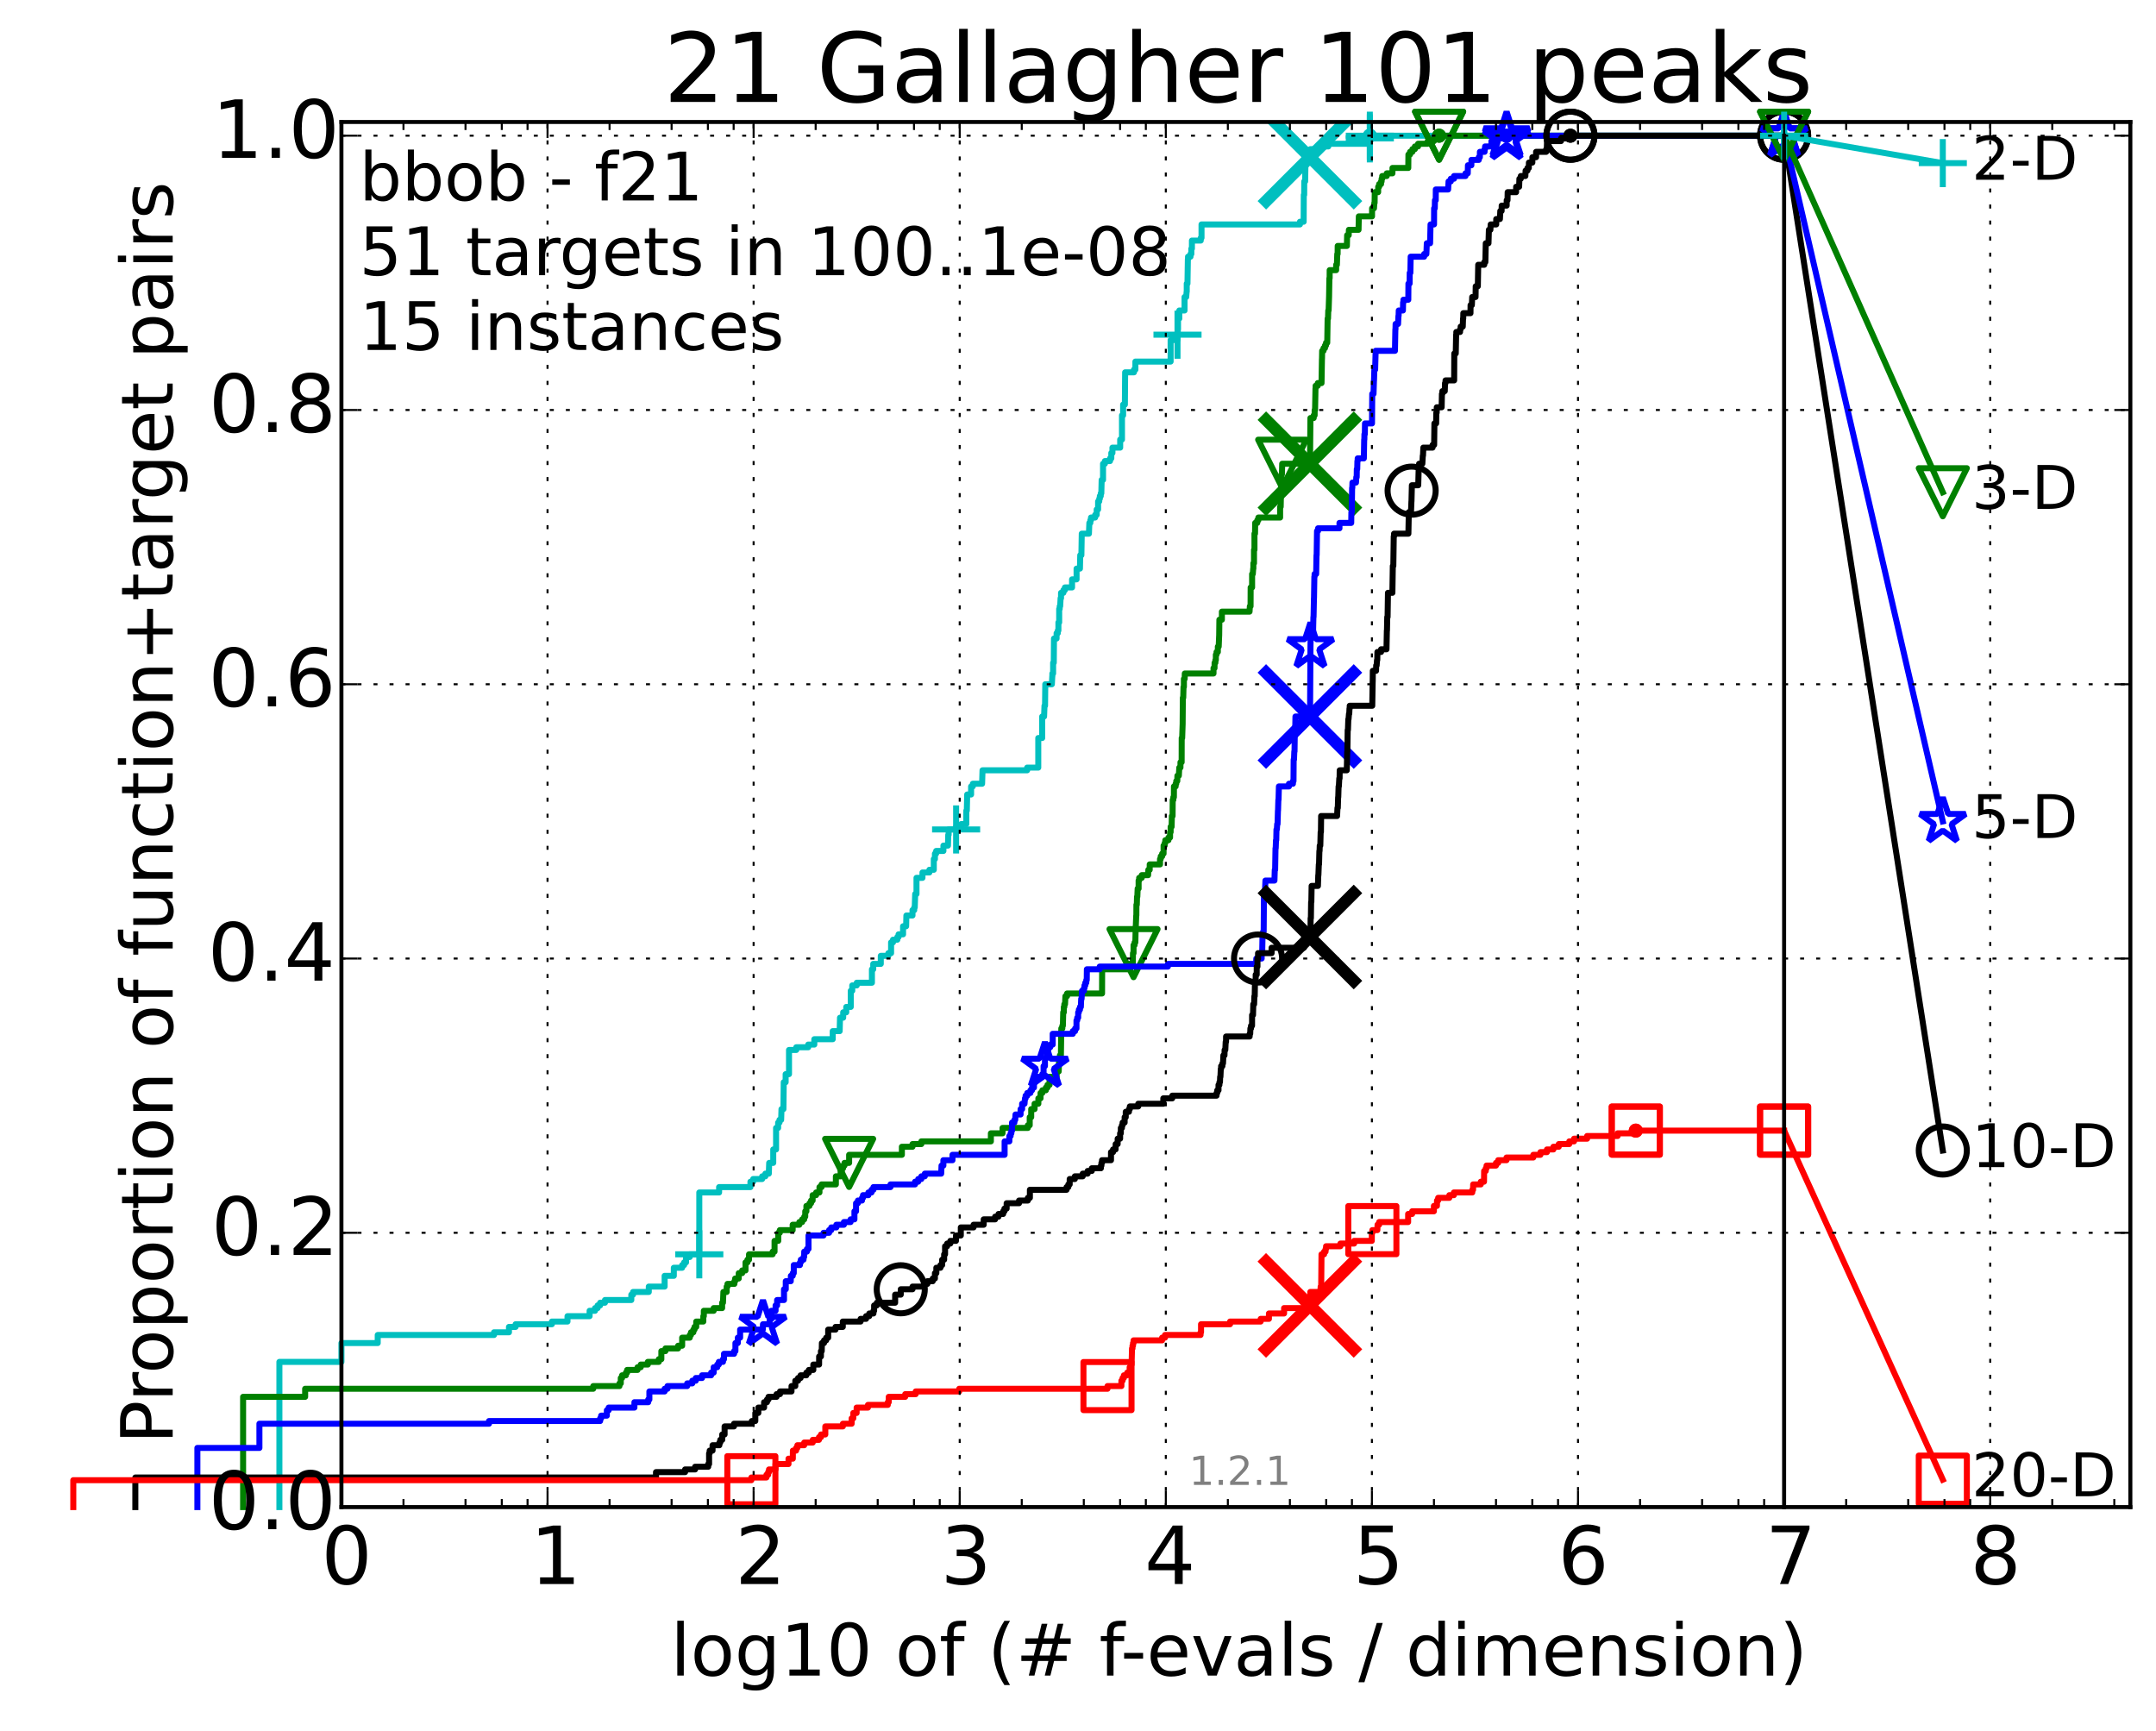 <?xml version="1.0" encoding="utf-8" standalone="no"?>
<!DOCTYPE svg PUBLIC "-//W3C//DTD SVG 1.1//EN"
  "http://www.w3.org/Graphics/SVG/1.1/DTD/svg11.dtd">
<!-- Created with matplotlib (http://matplotlib.org/) -->
<svg height="432pt" version="1.1" viewBox="0 0 538 432" width="538pt" xmlns="http://www.w3.org/2000/svg" xmlns:xlink="http://www.w3.org/1999/xlink">
 <defs>
  <style type="text/css">
*{stroke-linecap:butt;stroke-linejoin:round;}
  </style>
 </defs>
 <g id="figure_1">
  <g id="patch_1">
   <path d="
M0 432.436
L538.8 432.436
L538.8 0
L0 0
z
" style="fill:#ffffff;"/>
  </g>
  <g id="axes_1">
   <g id="patch_2">
    <path d="
M85.2 376.036
L531.6 376.036
L531.6 30.436
L85.2 30.436
z
" style="fill:#ffffff;"/>
   </g>
   <g id="line2d_1">
    <defs>
     <path d="
M0 1.5
C0.398 1.5 0.779 1.342 1.061 1.061
C1.342 0.779 1.5 0.398 1.5 0
C1.5 -0.398 1.342 -0.779 1.061 -1.061
C0.779 -1.342 0.398 -1.5 0 -1.5
C-0.398 -1.5 -0.779 -1.342 -1.061 -1.061
C-1.342 -0.779 -1.5 -0.398 -1.5 0
C-1.5 0.398 -1.342 0.779 -1.061 1.061
C-0.779 1.342 -0.398 1.5 0 1.5
z
" id="m977c291b42" style="stroke:#00bfbf;stroke-width:0.5;"/>
    </defs>
    <g>
     <use style="fill:#00bfbf;stroke:#00bfbf;stroke-width:0.5;" x="341.821" xlink:href="#m977c291b42" y="33.858"/>
     <use style="fill:#00bfbf;stroke:#00bfbf;stroke-width:0.5;" x="341.821" xlink:href="#m977c291b42" y="33.858"/>
    </g>
   </g>
   <g id="line2d_2">
    <path d="
M69.719 376.036
L69.719 339.806
L85.2 339.806
L85.2 335.109
L94.256 335.109
L94.256 333.096
L123.276 333.096
L123.276 332.425
L127.007 332.425
L127.007 331.083
L128.662 331.083
L128.662 330.412
L137.718 330.412
L137.718 329.742
L141.613 329.742
L141.613 328.4
L147.126 328.4
L147.126 327.058
L148.48 327.058
L148.48 326.387
L149.128 326.387
L149.128 325.716
L149.757 325.716
L149.757 325.045
L150.964 325.045
L150.964 324.374
L157.536 324.374
L157.536 323.032
L157.97 323.032
L157.97 322.361
L161.899 322.361
L161.899 321.019
L165.85 321.019
L165.85 318.336
L168.143 318.336
L168.143 316.323
L170.222 316.323
L170.222 315.652
L170.713 315.652
L170.713 314.981
L171.194 314.981
L171.194 313.639
L172.124 313.639
L172.124 312.968
L174.5 312.968
L174.5 297.537
L179.443 297.537
L179.443 296.195
L187.261 296.195
L187.261 294.853
L187.945 294.853
L187.945 294.182
L190.186 294.182
L190.186 293.511
L190.984 293.511
L190.984 292.84
L191.848 292.84
L191.942 290.156
L192.952 290.156
L192.952 286.802
L193.658 286.802
L193.658 281.434
L194.173 281.434
L194.173 280.092
L194.51 280.092
L194.51 279.421
L194.925 279.421
L195.007 276.737
L195.492 276.737
L195.572 270.028
L196.046 270.028
L196.046 268.015
L196.889 268.015
L196.889 261.977
L198.694 261.977
L198.694 261.306
L201.676 261.306
L201.676 260.635
L203.201 260.635
L203.201 259.293
L207.796 259.293
L207.796 257.28
L209.527 257.28
L209.612 253.926
L210.406 253.926
L210.406 252.584
L211.173 252.584
L211.173 251.242
L212.295 251.242
L212.295 247.216
L212.669 247.216
L212.669 245.874
L213.791 245.874
L213.791 245.203
L217.579 245.203
L217.579 241.849
L217.904 241.849
L217.904 240.507
L219.789 240.507
L219.789 238.494
L221.676 238.494
L221.676 237.823
L222.359 237.823
L222.359 235.139
L222.835 235.139
L222.835 234.468
L223.915 234.468
L223.915 233.797
L224.226 233.797
L224.226 233.127
L225.348 233.127
L225.348 231.114
L226.113 231.114
L226.174 228.43
L227.701 228.43
L227.701 227.088
L228.132 227.088
L228.132 226.417
L228.262 226.417
L228.372 223.062
L228.7 223.062
L228.7 219.037
L230.188 219.037
L230.188 217.695
L231.915 217.695
L231.915 217.024
L233.016 217.024
L233.016 214.34
L233.297 214.34
L233.297 212.998
L233.605 212.998
L233.605 212.327
L235.418 212.327
L235.418 210.986
L236.554 210.986
L236.618 208.302
L236.719 208.302
L236.719 206.96
L238.586 206.96
L238.586 206.289
L239.862 206.289
L239.862 205.618
L241.132 205.618
L241.132 202.263
L241.256 202.263
L241.349 198.238
L242.324 198.238
L242.324 196.225
L242.753 196.225
L242.753 195.554
L245.069 195.554
L245.173 192.199
L256.311 192.199
L256.311 191.528
L259.086 191.528
L259.086 184.148
L260.063 184.148
L260.063 178.781
L260.538 178.781
L260.637 176.097
L260.776 176.097
L260.836 170.729
L262.478 170.729
L262.582 168.717
L262.602 168.717
L262.602 168.046
L262.791 168.046
L262.791 165.362
L262.956 165.362
L263.007 159.323
L263.656 159.323
L263.656 157.982
L263.964 157.982
L263.964 157.311
L264.113 157.311
L264.113 155.298
L264.305 155.298
L264.305 151.943
L264.433 151.943
L264.433 151.272
L264.549 151.272
L264.658 149.259
L264.767 149.259
L264.767 147.917
L265.353 147.917
L265.353 147.247
L265.729 147.247
L265.729 146.576
L267.517 146.576
L267.517 144.563
L268.644 144.563
L268.644 141.879
L269.485 141.879
L269.56 138.524
L269.846 138.524
L269.938 133.157
L271.727 133.157
L271.834 130.473
L272.08 130.473
L272.08 129.802
L272.243 129.802
L272.243 129.131
L273.277 129.131
L273.277 128.46
L273.665 128.46
L273.665 127.118
L274.013 127.118
L274.013 125.106
L274.299 125.106
L274.299 124.435
L274.451 124.435
L274.451 123.764
L274.681 123.764
L274.681 123.093
L274.817 123.093
L274.904 119.738
L275.249 119.738
L275.249 115.712
L275.71 115.712
L275.71 115.041
L276.99 115.041
L276.99 114.371
L277.31 114.371
L277.31 113.029
L277.594 113.029
L277.594 111.687
L279.525 111.687
L279.525 109.674
L279.975 109.674
L279.975 103.636
L280.257 103.636
L280.257 100.952
L280.697 100.952
L280.762 92.9
L282.965 92.9
L282.965 92.23
L283.321 92.23
L283.321 90.217
L292.113 90.217
L292.113 84.849
L293.83 84.849
L293.924 82.165
L293.961 82.165
L293.961 79.482
L294.281 79.482
L294.281 77.469
L295.587 77.469
L295.587 74.114
L296 74.114
L296.106 72.772
L296.135 72.772
L296.135 70.76
L296.317 70.76
L296.414 64.721
L296.452 64.721
L296.452 64.05
L297.072 64.05
L297.072 63.379
L297.284 63.379
L297.284 62.037
L297.426 62.037
L297.43 60.025
L299.631 60.025
L299.631 59.354
L299.822 59.354
L299.822 55.999
L324.386 55.999
L324.386 55.328
L325.31 55.328
L325.344 48.619
L325.44 48.619
L325.458 45.264
L325.681 45.264
L325.786 39.225
L326.939 39.225
L326.992 37.213
L329.537 37.213
L329.537 36.542
L331.459 36.542
L331.459 35.871
L341.768 35.871
L341.821 33.858
L445.2 33.858
L445.2 33.858" style="fill:none;stroke:#00bfbf;stroke-linecap:square;stroke-width:1.5;"/>
   </g>
   <g id="line2d_3">
    <defs>
     <path d="
M-6 0
L6 0
M0 6
L0 -6" id="m3e4de746de" style="stroke:#00bfbf;stroke-width:1.5;"/>
    </defs>
    <g>
     <use style="fill:none;stroke:#00bfbf;stroke-width:1.5;" x="174.5" xlink:href="#m3e4de746de" y="312.968"/>
     <use style="fill:none;stroke:#00bfbf;stroke-width:1.5;" x="238.586" xlink:href="#m3e4de746de" y="206.96"/>
     <use style="fill:none;stroke:#00bfbf;stroke-width:1.5;" x="293.83" xlink:href="#m3e4de746de" y="83.507"/>
     <use style="fill:none;stroke:#00bfbf;stroke-width:1.5;" x="341.821" xlink:href="#m3e4de746de" y="34.529"/>
     <use style="fill:none;stroke:#00bfbf;stroke-width:1.5;" x="341.821" xlink:href="#m3e4de746de" y="33.858"/>
     <use style="fill:none;stroke:#00bfbf;stroke-width:1.5;" x="445.2" xlink:href="#m3e4de746de" y="33.858"/>
    </g>
   </g>
   <g id="line2d_4"/>
   <g id="line2d_5">
    <path clip-path="url(#p6ea69091fa)" d="
M326.877 39.225" style="fill:none;stroke:#00bfbf;stroke-linecap:square;"/>
    <defs>
     <path d="
M-12 12
L12 -12
M-12 -12
L12 12" id="m09e435d1d9" style="stroke:#00bfbf;stroke-width:3;"/>
    </defs>
    <g clip-path="url(#p6ea69091fa)">
     <use style="fill:#00bfbf;stroke:#00bfbf;stroke-width:3;" x="326.877" xlink:href="#m09e435d1d9" y="39.226"/>
    </g>
   </g>
   <g id="line2d_6">
    <defs>
     <path d="
M0 1.5
C0.398 1.5 0.779 1.342 1.061 1.061
C1.342 0.779 1.5 0.398 1.5 0
C1.5 -0.398 1.342 -0.779 1.061 -1.061
C0.779 -1.342 0.398 -1.5 0 -1.5
C-0.398 -1.5 -0.779 -1.342 -1.061 -1.061
C-1.342 -0.779 -1.5 -0.398 -1.5 0
C-1.5 0.398 -1.342 0.779 -1.061 1.061
C-0.779 1.342 -0.398 1.5 0 1.5
z
" id="mb0b177905e" style="stroke:#008000;stroke-width:0.5;"/>
    </defs>
    <g>
     <use style="fill:#008000;stroke:#008000;stroke-width:0.5;" x="359.111" xlink:href="#mb0b177905e" y="33.858"/>
     <use style="fill:#008000;stroke:#008000;stroke-width:0.5;" x="359.111" xlink:href="#mb0b177905e" y="33.858"/>
    </g>
   </g>
   <g id="line2d_7">
    <path d="
M60.662 376.036
L60.662 348.528
L76.144 348.528
L76.144 346.515
L148.038 346.515
L148.038 345.844
L154.575 345.844
L154.575 345.173
L154.906 345.173
L154.906 343.831
L155.232 343.831
L155.232 343.16
L156.182 343.16
L156.182 342.489
L156.49 342.489
L156.49 341.818
L159.087 341.818
L159.087 341.147
L159.89 341.147
L159.89 340.477
L161.657 340.477
L161.657 339.806
L164.395 339.806
L164.395 339.135
L165.031 339.135
L165.031 337.122
L166.051 337.122
L166.051 336.451
L169.207 336.451
L169.207 335.78
L170.222 335.78
L170.222 333.767
L172.124 333.767
L172.124 333.096
L172.426 333.096
L172.426 332.425
L173.018 332.425
L173.018 331.754
L173.308 331.754
L173.308 331.083
L173.736 331.083
L173.736 329.742
L175.502 329.742
L175.502 328.4
L175.632 328.4
L175.632 327.058
L178.089 327.058
L178.089 326.387
L180.197 326.387
L180.197 325.045
L180.408 325.045
L180.512 322.361
L181.332 322.361
L181.332 321.019
L181.532 321.019
L181.532 320.348
L183.259 320.348
L183.259 319.677
L183.442 319.677
L183.442 319.007
L184.339 319.007
L184.339 317.665
L185.202 317.665
L185.202 316.994
L186.032 316.994
L186.032 314.981
L186.516 314.981
L186.516 314.31
L186.911 314.31
L186.911 312.968
L192.802 312.968
L192.802 312.297
L193.278 312.297
L193.278 309.613
L194.202 309.613
L194.202 307.601
L194.594 307.601
L194.594 306.93
L197.798 306.93
L197.798 305.588
L199.467 305.588
L199.467 304.917
L200.17 304.917
L200.17 304.246
L200.684 304.246
L200.684 303.575
L200.936 303.575
L200.936 302.233
L201.227 302.233
L201.227 300.891
L201.998 300.891
L201.998 300.22
L202.393 300.22
L202.393 299.549
L202.781 299.549
L202.781 298.207
L203.65 298.207
L203.65 297.537
L204.486 297.537
L204.486 296.195
L205.015 296.195
L205.015 295.524
L208.582 295.524
L208.582 293.511
L209.768 293.511
L209.768 292.169
L210.048 292.169
L210.048 291.498
L210.379 291.498
L210.379 290.827
L210.732 290.827
L210.732 290.156
L211.889 290.156
L211.889 288.143
L225.051 288.143
L225.051 286.131
L227.701 286.131
L227.701 285.46
L229.91 285.46
L229.91 284.789
L247.26 284.789
L247.26 282.776
L250.169 282.776
L250.169 281.434
L256.485 281.434
L256.485 280.763
L256.953 280.763
L256.953 278.75
L257.322 278.75
L257.322 276.737
L258.166 276.737
L258.166 275.396
L259.108 275.396
L259.108 274.054
L259.651 274.054
L259.651 272.712
L260.103 272.712
L260.103 272.041
L260.981 272.041
L260.981 271.37
L261.384 271.37
L261.384 270.699
L261.901 270.699
L261.901 268.686
L263.676 268.686
L263.676 267.344
L264.184 267.344
L264.273 264.661
L264.434 264.661
L264.483 263.319
L264.734 263.319
L264.835 256.609
L265.089 256.609
L265.089 255.938
L265.226 255.938
L265.311 252.584
L265.467 252.584
L265.467 251.242
L265.592 251.242
L265.592 250.571
L265.763 250.571
L265.861 248.558
L266.269 248.558
L266.269 247.887
L275.003 247.887
L275.026 241.849
L281.368 241.849
L281.368 240.507
L282.666 240.507
L282.719 237.823
L282.859 237.823
L282.859 235.81
L283.123 235.81
L283.123 235.139
L283.31 235.139
L283.4 231.114
L283.422 231.114
L283.532 228.43
L283.562 228.43
L283.575 225.746
L283.675 225.746
L283.729 223.733
L283.804 223.733
L283.887 221.721
L284.122 221.721
L284.122 219.708
L284.261 219.708
L284.261 219.037
L284.907 219.037
L284.907 218.366
L286.495 218.366
L286.553 217.024
L286.892 217.024
L286.892 215.682
L289.466 215.682
L289.466 214.34
L289.641 214.34
L289.641 213.669
L289.996 213.669
L289.996 212.998
L290.353 212.998
L290.353 210.986
L290.642 210.986
L290.642 210.315
L290.787 210.315
L290.787 209.644
L291.57 209.644
L291.57 208.973
L291.969 208.973
L291.969 207.631
L292.114 207.631
L292.12 206.289
L292.36 206.289
L292.423 203.605
L292.603 203.605
L292.633 199.58
L292.791 199.58
L292.791 198.909
L292.929 198.909
L292.943 196.225
L293.362 196.225
L293.362 195.554
L293.519 195.554
L293.519 194.883
L293.777 194.883
L293.807 193.541
L294.166 193.541
L294.274 191.528
L294.567 191.528
L294.567 190.187
L294.862 190.187
L294.879 184.148
L294.994 184.148
L295.105 180.793
L295.11 180.793
L295.164 174.084
L295.26 174.084
L295.328 171.4
L295.426 171.4
L295.426 169.387
L295.621 169.387
L295.653 168.046
L302.814 168.046
L302.814 166.704
L303.067 166.704
L303.086 165.362
L303.285 165.362
L303.285 164.691
L303.399 164.691
L303.399 163.349
L303.57 163.349
L303.57 162.678
L303.897 162.678
L303.897 161.336
L304.11 161.336
L304.22 158.652
L304.229 158.652
L304.28 154.627
L304.906 154.627
L304.906 152.614
L311.81 152.614
L311.884 151.272
L312.06 151.272
L312.082 146.576
L312.444 146.576
L312.444 143.221
L312.622 143.221
L312.715 141.879
L312.759 141.879
L312.76 140.537
L312.919 140.537
L312.919 137.182
L313.037 137.182
L313.037 133.157
L313.172 133.157
L313.217 130.473
L313.732 130.473
L313.732 129.802
L314.009 129.802
L314.009 129.131
L319.435 129.131
L319.435 126.447
L319.58 126.447
L319.669 121.751
L319.73 121.751
L319.764 118.396
L319.884 118.396
L319.955 115.712
L326.889 115.712
L326.997 104.306
L327.813 104.306
L327.813 103.636
L328.046 103.636
L328.053 102.294
L328.157 102.294
L328.26 96.926
L328.294 96.926
L328.294 96.255
L328.83 96.255
L328.83 95.584
L329.769 95.584
L329.873 89.546
L329.886 89.546
L329.925 87.533
L330.268 87.533
L330.268 86.862
L330.633 86.862
L330.633 86.191
L330.889 86.191
L330.889 85.52
L331.193 85.52
L331.29 79.482
L331.39 79.482
L331.449 77.469
L331.538 77.469
L331.648 74.114
L331.65 74.114
L331.731 69.418
L331.795 69.418
L331.802 67.405
L333.415 67.405
L333.421 66.063
L333.605 66.063
L333.695 63.379
L333.785 63.379
L333.803 61.367
L336.098 61.367
L336.158 58.683
L336.553 58.683
L336.597 57.341
L339.005 57.341
L339.078 53.986
L342.37 53.986
L342.385 51.973
L342.86 51.973
L342.943 50.632
L343.013 50.632
L343.054 47.948
L343.896 47.948
L343.91 46.606
L344.146 46.606
L344.146 45.935
L344.62 45.935
L344.62 45.264
L344.764 45.264
L344.764 44.593
L344.913 44.593
L344.913 43.922
L346.043 43.922
L346.043 43.251
L347.462 43.251
L347.474 41.909
L351.416 41.909
L351.451 38.555
L351.862 38.555
L351.862 37.884
L352.449 37.884
L352.449 37.213
L353.067 37.213
L353.067 36.542
L353.858 36.542
L353.858 35.871
L356.274 35.871
L356.274 35.2
L357.844 35.2
L357.844 34.529
L359.111 34.529
L359.111 33.858
L445.2 33.858
L445.2 33.858" style="fill:none;stroke:#008000;stroke-linecap:square;stroke-width:1.5;"/>
   </g>
   <g id="line2d_8">
    <defs>
     <path d="
M-7.34788e-16 6
L6 -6
L-6 -6
z
" id="m397e16cd68" style="stroke:#008000;stroke-linejoin:miter;stroke-width:1.5;"/>
    </defs>
    <g>
     <use style="fill:none;stroke:#008000;stroke-linejoin:miter;stroke-width:1.5;" x="211.889" xlink:href="#m397e16cd68" y="290.156"/>
     <use style="fill:none;stroke:#008000;stroke-linejoin:miter;stroke-width:1.5;" x="282.859" xlink:href="#m397e16cd68" y="237.823"/>
     <use style="fill:none;stroke:#008000;stroke-linejoin:miter;stroke-width:1.5;" x="319.955" xlink:href="#m397e16cd68" y="115.712"/>
     <use style="fill:none;stroke:#008000;stroke-linejoin:miter;stroke-width:1.5;" x="359.111" xlink:href="#m397e16cd68" y="33.858"/>
     <use style="fill:none;stroke:#008000;stroke-linejoin:miter;stroke-width:1.5;" x="359.111" xlink:href="#m397e16cd68" y="33.858"/>
     <use style="fill:none;stroke:#008000;stroke-linejoin:miter;stroke-width:1.5;" x="445.2" xlink:href="#m397e16cd68" y="33.858"/>
    </g>
   </g>
   <g id="line2d_9"/>
   <g id="line2d_10">
    <path clip-path="url(#p6ea69091fa)" d="
M326.871 115.712" style="fill:none;stroke:#008000;stroke-linecap:square;"/>
    <defs>
     <path d="
M-12 12
L12 -12
M-12 -12
L12 12" id="m8c089fa6cd" style="stroke:#008000;stroke-width:3;"/>
    </defs>
    <g clip-path="url(#p6ea69091fa)">
     <use style="fill:#008000;stroke:#008000;stroke-width:3;" x="326.871" xlink:href="#m8c089fa6cd" y="115.712"/>
    </g>
   </g>
   <g id="line2d_11">
    <defs>
     <path d="
M0 1.5
C0.398 1.5 0.779 1.342 1.061 1.061
C1.342 0.779 1.5 0.398 1.5 0
C1.5 -0.398 1.342 -0.779 1.061 -1.061
C0.779 -1.342 0.398 -1.5 0 -1.5
C-0.398 -1.5 -0.779 -1.342 -1.061 -1.061
C-1.342 -0.779 -1.5 -0.398 -1.5 0
C-1.5 0.398 -1.342 0.779 -1.061 1.061
C-0.779 1.342 -0.398 1.5 0 1.5
z
" id="m76a7ce5b4a" style="stroke:#0000ff;stroke-width:0.5;"/>
    </defs>
    <g>
     <use style="fill:#0000ff;stroke:#0000ff;stroke-width:0.5;" x="375.95" xlink:href="#m76a7ce5b4a" y="33.858"/>
     <use style="fill:#0000ff;stroke:#0000ff;stroke-width:0.5;" x="375.95" xlink:href="#m76a7ce5b4a" y="33.858"/>
    </g>
   </g>
   <g id="line2d_12">
    <path d="
M49.253 376.036
L49.253 361.276
L64.734 361.276
L64.734 355.237
L122.023 355.237
L122.023 354.566
L149.757 354.566
L149.757 353.895
L150.004 353.895
L150.004 353.224
L151.43 353.224
L151.43 351.882
L151.886 351.882
L151.886 351.212
L158.311 351.212
L158.311 349.87
L161.754 349.87
L161.754 349.199
L162.042 349.199
L162.042 347.186
L165.85 347.186
L165.85 346.515
L166.563 346.515
L166.563 345.844
L171.477 345.844
L171.477 345.173
L172.754 345.173
L172.754 344.502
L173.623 344.502
L173.623 343.831
L175.186 343.831
L175.186 343.16
L177.452 343.16
L177.452 342.489
L178.089 342.489
L178.089 341.147
L178.979 341.147
L178.979 340.477
L179.378 340.477
L179.378 339.806
L180.408 339.806
L180.408 339.135
L180.658 339.135
L180.658 337.793
L183.185 337.793
L183.185 337.122
L183.515 337.122
L183.515 335.109
L184.11 335.109
L184.11 333.767
L184.688 333.767
L184.688 331.754
L190.348 331.754
L190.388 330.412
L192.055 330.412
L192.055 329.071
L192.499 329.071
L192.499 327.058
L193.536 327.058
L193.536 325.716
L193.917 325.716
L193.917 324.374
L195.636 324.374
L195.636 321.69
L196.077 321.69
L196.077 319.677
L197.321 319.677
L197.35 318.336
L197.817 318.336
L197.817 317.665
L198.075 317.665
L198.075 315.652
L199.618 315.652
L199.618 314.981
L199.83 314.981
L199.83 314.31
L200.505 314.31
L200.505 313.639
L200.658 313.639
L200.684 312.297
L201.358 312.297
L201.358 311.626
L201.749 311.626
L201.749 308.272
L205.504 308.272
L205.504 307.601
L206.892 307.601
L206.892 306.93
L207.424 306.93
L207.424 306.259
L208.701 306.259
L208.701 305.588
L210.586 305.588
L210.586 304.917
L212.25 304.917
L212.25 304.246
L213.212 304.246
L213.212 302.233
L213.614 302.233
L213.614 300.22
L214.078 300.22
L214.078 299.549
L215.099 299.549
L215.099 298.878
L215.351 298.878
L215.351 298.207
L216.692 298.207
L216.692 297.537
L217.471 297.537
L217.471 296.866
L217.957 296.866
L217.957 296.195
L222.21 296.195
L222.21 295.524
L228.335 295.524
L228.335 294.853
L229.131 294.853
L229.131 294.182
L229.905 294.182
L229.905 293.511
L230.773 293.511
L230.773 292.84
L234.862 292.84
L234.944 290.827
L235.41 290.827
L235.41 289.485
L237.677 289.485
L237.677 288.143
L250.687 288.143
L250.687 284.789
L251.872 284.789
L251.872 283.447
L252.183 283.447
L252.183 282.776
L252.372 282.776
L252.372 282.105
L252.539 282.105
L252.539 280.092
L253.127 280.092
L253.127 279.421
L253.339 279.421
L253.404 278.079
L254.673 278.079
L254.673 276.737
L255.056 276.737
L255.056 275.396
L255.653 275.396
L255.764 274.054
L255.925 274.054
L255.925 273.383
L256.344 273.383
L256.344 272.712
L257.128 272.712
L257.128 272.041
L257.52 272.041
L257.52 271.37
L258.015 271.37
L258.015 270.028
L258.199 270.028
L258.199 269.357
L258.907 269.357
L258.907 268.686
L260.083 268.686
L260.083 268.015
L260.411 268.015
L260.411 266.002
L260.75 266.002
L260.75 263.99
L261.173 263.99
L261.173 262.648
L261.369 262.648
L261.369 261.977
L261.582 261.977
L261.582 261.306
L262.062 261.306
L262.062 260.635
L262.686 260.635
L262.686 257.951
L267.71 257.951
L267.71 257.28
L268.277 257.28
L268.277 256.609
L268.618 256.609
L268.618 254.597
L268.807 254.597
L268.807 253.926
L269.044 253.926
L269.044 252.584
L269.218 252.584
L269.218 251.913
L269.494 251.913
L269.494 251.242
L269.715 251.242
L269.796 249.229
L269.894 249.229
L270.001 247.216
L270.485 247.216
L270.485 246.545
L270.615 246.545
L270.615 245.874
L270.82 245.874
L270.82 245.203
L271.068 245.203
L271.068 244.532
L271.184 244.532
L271.214 241.849
L274.413 241.849
L274.413 241.178
L291.428 241.178
L291.428 240.507
L313.426 240.507
L313.495 239.165
L314.831 239.165
L314.831 237.823
L314.963 237.823
L315.039 233.797
L315.19 233.797
L315.19 232.456
L315.333 232.456
L315.399 223.733
L315.524 223.733
L315.524 222.392
L315.668 222.392
L315.77 219.708
L318.021 219.708
L318.102 217.024
L318.192 217.024
L318.284 211.657
L318.334 211.657
L318.405 209.644
L318.471 209.644
L318.524 206.96
L318.622 206.96
L318.704 205.618
L318.795 205.618
L318.894 202.263
L318.915 202.263
L318.995 199.58
L319.041 199.58
L319.132 196.225
L321.637 196.225
L321.637 195.554
L322.63 195.554
L322.63 194.883
L322.776 194.883
L322.816 189.516
L322.9 189.516
L322.975 187.503
L323.029 187.503
L323.098 182.806
L323.185 182.806
L323.264 178.781
L326.899 178.781
L327.009 161.336
L327.011 161.336
L327.073 157.982
L327.651 157.982
L327.74 153.956
L327.777 153.956
L327.877 149.259
L327.891 149.259
L327.98 143.892
L328.036 143.892
L328.036 143.221
L328.429 143.221
L328.514 138.524
L328.552 138.524
L328.645 132.486
L328.906 132.486
L328.906 131.815
L334.247 131.815
L334.247 130.473
L337.179 130.473
L337.217 127.789
L337.319 127.789
L337.398 121.751
L337.445 121.751
L337.49 120.409
L338.367 120.409
L338.444 119.067
L338.543 119.067
L338.572 117.054
L338.675 117.054
L338.723 115.041
L338.79 115.041
L338.79 114.371
L340.33 114.371
L340.416 109.674
L340.453 109.674
L340.476 108.332
L340.577 108.332
L340.618 105.648
L342.363 105.648
L342.424 98.268
L342.743 98.268
L342.851 94.913
L342.866 94.913
L342.946 92.23
L343.146 92.23
L343.256 88.204
L343.269 88.204
L343.269 87.533
L348.093 87.533
L348.194 82.165
L348.224 82.165
L348.255 80.824
L348.87 80.824
L348.96 78.811
L349.005 78.811
L349.04 77.469
L350.079 77.469
L350.122 75.456
L350.21 75.456
L350.21 74.785
L351.42 74.785
L351.455 70.76
L351.749 70.76
L351.776 68.076
L351.938 68.076
L352.015 64.05
L355.378 64.05
L355.378 63.379
L355.935 63.379
L356.039 60.696
L356.86 60.696
L356.971 55.999
L357.842 55.999
L357.864 51.973
L358.028 51.973
L358.069 49.961
L358.268 49.961
L358.287 47.277
L361.361 47.277
L361.466 45.264
L362.031 45.264
L362.031 44.593
L362.832 44.593
L362.832 43.922
L365.694 43.922
L365.694 43.251
L366.26 43.251
L366.303 41.238
L367.158 41.238
L367.18 39.897
L369.01 39.897
L369.01 39.225
L369.281 39.225
L369.289 37.884
L370.457 37.884
L370.457 37.213
L370.579 37.213
L370.579 36.542
L372.144 36.542
L372.161 35.2
L373.522 35.2
L373.522 34.529
L375.95 34.529
L375.95 33.858
L445.2 33.858
L445.2 33.858" style="fill:none;stroke:#0000ff;stroke-linecap:square;stroke-width:1.5;"/>
   </g>
   <g id="line2d_13">
    <defs>
     <path d="
M3.67394e-16 -6
L-1.347 -1.854
L-5.706 -1.854
L-2.18 0.708
L-3.527 4.854
L-4.20996e-16 2.292
L3.527 4.854
L2.18 0.708
L5.706 -1.854
L1.347 -1.854
z
" id="m0933169453" style="stroke:#0000ff;stroke-linejoin:bevel;stroke-width:1.5;"/>
    </defs>
    <g>
     <use style="fill:none;stroke:#0000ff;stroke-linejoin:bevel;stroke-width:1.5;" x="190.388" xlink:href="#m0933169453" y="330.412"/>
     <use style="fill:none;stroke:#0000ff;stroke-linejoin:bevel;stroke-width:1.5;" x="260.75" xlink:href="#m0933169453" y="266.002"/>
     <use style="fill:none;stroke:#0000ff;stroke-linejoin:bevel;stroke-width:1.5;" x="327.009" xlink:href="#m0933169453" y="161.336"/>
     <use style="fill:none;stroke:#0000ff;stroke-linejoin:bevel;stroke-width:1.5;" x="375.95" xlink:href="#m0933169453" y="34.529"/>
     <use style="fill:none;stroke:#0000ff;stroke-linejoin:bevel;stroke-width:1.5;" x="375.95" xlink:href="#m0933169453" y="33.858"/>
     <use style="fill:none;stroke:#0000ff;stroke-linejoin:bevel;stroke-width:1.5;" x="445.2" xlink:href="#m0933169453" y="33.858"/>
    </g>
   </g>
   <g id="line2d_14"/>
   <g id="line2d_15">
    <path clip-path="url(#p6ea69091fa)" d="
M326.867 178.781" style="fill:none;stroke:#0000ff;stroke-linecap:square;"/>
    <defs>
     <path d="
M-12 12
L12 -12
M-12 -12
L12 12" id="ma4a355cd2c" style="stroke:#0000ff;stroke-width:3;"/>
    </defs>
    <g clip-path="url(#p6ea69091fa)">
     <use style="fill:#0000ff;stroke:#0000ff;stroke-width:3;" x="326.867" xlink:href="#ma4a355cd2c" y="178.781"/>
    </g>
   </g>
   <g id="line2d_16">
    <defs>
     <path d="
M0 1.5
C0.398 1.5 0.779 1.342 1.061 1.061
C1.342 0.779 1.5 0.398 1.5 0
C1.5 -0.398 1.342 -0.779 1.061 -1.061
C0.779 -1.342 0.398 -1.5 0 -1.5
C-0.398 -1.5 -0.779 -1.342 -1.061 -1.061
C-1.342 -0.779 -1.5 -0.398 -1.5 0
C-1.5 0.398 -1.342 0.779 -1.061 1.061
C-0.779 1.342 -0.398 1.5 0 1.5
z
" id="m66763a63fb" style="stroke:#000000;stroke-width:0.5;"/>
    </defs>
    <g>
     <use style="stroke:#000000;stroke-width:0.5;" x="391.882" xlink:href="#m66763a63fb" y="33.858"/>
     <use style="stroke:#000000;stroke-width:0.5;" x="391.882" xlink:href="#m66763a63fb" y="33.858"/>
    </g>
   </g>
   <g id="line2d_17">
    <path d="
M33.771 376.036
L33.771 368.656
L163.697 368.656
L163.697 367.314
L170.955 367.314
L170.955 366.643
L173.452 366.643
L173.452 365.972
L176.722 365.972
L176.722 365.301
L176.944 365.301
L176.944 362.617
L177.09 362.617
L177.09 361.947
L177.808 361.947
L177.808 360.605
L179.509 360.605
L179.509 359.934
L179.737 359.934
L179.737 359.263
L180.218 359.263
L180.218 357.921
L180.813 357.921
L180.813 355.908
L183.157 355.908
L183.157 355.237
L187.606 355.237
L187.606 354.566
L188.478 354.566
L188.478 352.553
L189.232 352.553
L189.232 351.212
L190.668 351.212
L190.668 349.87
L191.391 349.87
L191.391 349.199
L191.773 349.199
L191.773 348.528
L193.779 348.528
L193.779 347.857
L194.644 347.857
L194.644 347.186
L197.512 347.186
L197.512 345.844
L198.457 345.844
L198.457 344.502
L199.147 344.502
L199.147 343.831
L199.777 343.831
L199.777 343.16
L201.21 343.16
L201.21 342.489
L201.834 342.489
L201.834 341.818
L202.95 341.818
L202.95 340.477
L204.393 340.477
L204.404 338.464
L204.851 338.464
L204.851 337.122
L205.05 337.122
L205.092 335.109
L205.627 335.109
L205.627 334.438
L206.159 334.438
L206.159 333.767
L206.66 333.767
L206.66 331.754
L208.496 331.754
L208.496 331.083
L210.308 331.083
L210.308 329.742
L214.751 329.742
L214.751 329.071
L216.114 329.071
L216.114 328.4
L216.908 328.4
L216.908 327.729
L217.957 327.729
L217.957 327.058
L218.126 327.058
L218.126 325.716
L218.801 325.716
L218.801 325.045
L223.37 325.045
L223.37 323.032
L224.773 323.032
L224.773 321.69
L227.705 321.69
L227.705 321.019
L230.581 321.019
L230.581 320.348
L231.42 320.348
L231.42 319.677
L232.748 319.677
L232.748 319.007
L233.297 319.007
L233.297 317.665
L233.651 317.665
L233.651 316.323
L234.677 316.323
L234.677 315.652
L235.097 315.652
L235.097 314.31
L235.597 314.31
L235.597 312.968
L235.827 312.968
L235.827 310.955
L236.344 310.955
L236.344 310.284
L237.142 310.284
L237.142 309.613
L238.546 309.613
L238.546 308.272
L239.759 308.272
L239.759 306.259
L242.939 306.259
L242.939 305.588
L245.471 305.588
L245.471 304.246
L248.317 304.246
L248.317 303.575
L249.164 303.575
L249.164 302.904
L250.324 302.904
L250.324 302.233
L250.638 302.233
L250.638 301.562
L251.194 301.562
L251.194 300.22
L254.289 300.22
L254.289 299.549
L256.487 299.549
L256.487 298.878
L256.997 298.878
L256.997 296.866
L266.148 296.866
L266.148 296.195
L266.592 296.195
L266.592 295.524
L266.926 295.524
L266.926 294.182
L268.212 294.182
L268.212 293.511
L270.176 293.511
L270.176 292.84
L271.404 292.84
L271.404 292.169
L272.443 292.169
L272.443 291.498
L274.708 291.498
L274.708 290.827
L274.846 290.827
L274.846 290.156
L274.995 290.156
L274.995 289.485
L277.234 289.485
L277.234 287.472
L277.746 287.472
L277.746 286.802
L278.377 286.802
L278.398 285.46
L278.895 285.46
L278.895 284.118
L279.506 284.118
L279.506 282.776
L279.688 282.776
L279.688 281.434
L279.962 281.434
L279.962 280.763
L280.131 280.763
L280.131 280.092
L280.637 280.092
L280.637 278.75
L280.915 278.75
L280.915 277.408
L281.72 277.408
L281.72 276.737
L281.934 276.737
L281.934 276.067
L284.034 276.067
L284.034 275.396
L290.286 275.396
L290.286 274.054
L292.521 274.054
L292.521 273.383
L303.573 273.383
L303.573 272.712
L303.745 272.712
L303.745 272.041
L304.062 272.041
L304.062 270.699
L304.289 270.699
L304.289 270.028
L304.422 270.028
L304.471 268.686
L304.541 268.686
L304.635 266.673
L304.711 266.673
L304.711 266.002
L305.034 266.002
L305.034 265.332
L305.184 265.332
L305.28 263.319
L305.552 263.319
L305.581 261.977
L305.757 261.977
L305.851 259.964
L305.942 259.964
L305.949 258.622
L311.832 258.622
L311.832 257.951
L311.971 257.951
L312.021 256.609
L312.173 256.609
L312.173 255.938
L312.431 255.938
L312.441 253.255
L312.673 253.255
L312.74 250.571
L312.944 250.571
L313.012 248.558
L313.097 248.558
L313.159 245.203
L313.224 245.203
L313.224 244.532
L313.339 244.532
L313.339 243.191
L313.595 243.191
L313.595 241.178
L313.781 241.178
L313.781 239.165
L313.93 239.165
L313.93 237.823
L317.31 237.823
L317.31 236.481
L325.383 236.481
L325.431 233.797
L327 233.797
L327.051 229.101
L327.115 229.101
L327.173 225.075
L327.228 225.075
L327.298 221.05
L328.87 221.05
L328.957 218.366
L328.989 218.366
L329.092 215.682
L329.146 215.682
L329.235 212.327
L329.283 212.327
L329.324 210.986
L329.462 210.986
L329.55 207.631
L329.618 207.631
L329.669 203.605
L333.652 203.605
L333.746 201.592
L333.829 201.592
L333.911 198.909
L333.944 198.909
L334.026 196.225
L334.093 196.225
L334.201 194.212
L334.276 194.212
L334.305 192.199
L336.071 192.199
L336.178 187.503
L336.219 187.503
L336.299 182.135
L336.361 182.135
L336.453 179.452
L336.511 179.452
L336.617 178.11
L336.684 178.11
L336.748 176.768
L336.805 176.768
L336.805 176.097
L342.426 176.097
L342.531 170.058
L342.541 170.058
L342.569 167.375
L343.373 167.375
L343.408 166.033
L343.525 166.033
L343.617 164.691
L343.678 164.691
L343.714 162.678
L344.628 162.678
L344.628 162.007
L345.977 162.007
L346.072 157.311
L346.1 157.311
L346.165 153.956
L346.254 153.956
L346.346 147.917
L347.451 147.917
L347.557 141.208
L347.683 141.208
L347.792 133.828
L347.867 133.828
L347.867 133.157
L351.444 133.157
L351.55 127.789
L352.096 127.789
L352.2 125.106
L352.214 125.106
L352.316 121.08
L353.901 121.08
L354.01 117.054
L354.059 117.054
L354.114 115.712
L354.927 115.712
L355.037 113.7
L355.086 113.7
L355.177 111.687
L357.477 111.687
L357.477 111.016
L357.869 111.016
L357.939 105.648
L358.371 105.648
L358.407 102.965
L358.504 102.965
L358.529 101.623
L359.742 101.623
L359.811 98.268
L359.923 98.268
L359.923 97.597
L360.523 97.597
L360.586 95.584
L360.711 95.584
L360.711 94.913
L362.863 94.913
L362.899 88.204
L363.261 88.204
L363.358 83.507
L363.401 83.507
L363.401 82.837
L364.336 82.837
L364.336 82.165
L364.484 82.165
L364.484 81.495
L365.014 81.495
L365.078 79.482
L365.127 79.482
L365.152 78.14
L366.937 78.14
L366.959 76.127
L367.282 76.127
L367.365 74.114
L368.201 74.114
L368.244 71.43
L368.774 71.43
L368.869 66.063
L370.378 66.063
L370.378 65.392
L370.651 65.392
L370.755 60.696
L371.43 60.696
L371.53 57.341
L371.906 57.341
L371.982 55.999
L373.363 55.999
L373.363 54.657
L374.283 54.657
L374.379 52.644
L374.707 52.644
L374.726 51.302
L375.967 51.302
L375.975 49.961
L376.18 49.961
L376.218 47.948
L378.317 47.948
L378.333 46.606
L379.078 46.606
L379.147 44.593
L379.492 44.593
L379.492 43.922
L380.636 43.922
L380.689 42.58
L381.15 42.58
L381.15 41.909
L381.498 41.909
L381.518 40.567
L382.378 40.567
L382.388 39.225
L383.307 39.225
L383.31 37.884
L385.835 37.884
L385.835 37.213
L385.981 37.213
L386.024 35.871
L386.378 35.871
L386.378 35.2
L389.521 35.2
L389.521 34.529
L391.882 34.529
L391.882 33.858
L445.2 33.858
L445.2 33.858" style="fill:none;stroke:#000000;stroke-linecap:square;stroke-width:1.5;"/>
   </g>
   <g id="line2d_18">
    <defs>
     <path d="
M0 6
C1.591 6 3.117 5.368 4.243 4.243
C5.368 3.117 6 1.591 6 0
C6 -1.591 5.368 -3.117 4.243 -4.243
C3.117 -5.368 1.591 -6 0 -6
C-1.591 -6 -3.117 -5.368 -4.243 -4.243
C-5.368 -3.117 -6 -1.591 -6 0
C-6 1.591 -5.368 3.117 -4.243 4.243
C-3.117 5.368 -1.591 6 0 6
z
" id="ma42492ef9b" style="stroke:#000000;stroke-width:1.5;"/>
    </defs>
    <g>
     <use style="fill:none;stroke:#000000;stroke-width:1.5;" x="224.773" xlink:href="#ma42492ef9b" y="321.69"/>
     <use style="fill:none;stroke:#000000;stroke-width:1.5;" x="313.93" xlink:href="#ma42492ef9b" y="239.165"/>
     <use style="fill:none;stroke:#000000;stroke-width:1.5;" x="352.253" xlink:href="#ma42492ef9b" y="122.422"/>
     <use style="fill:none;stroke:#000000;stroke-width:1.5;" x="391.882" xlink:href="#ma42492ef9b" y="33.858"/>
     <use style="fill:none;stroke:#000000;stroke-width:1.5;" x="391.882" xlink:href="#ma42492ef9b" y="33.858"/>
     <use style="fill:none;stroke:#000000;stroke-width:1.5;" x="445.2" xlink:href="#ma42492ef9b" y="33.858"/>
    </g>
   </g>
   <g id="line2d_19"/>
   <g id="line2d_20">
    <path clip-path="url(#p6ea69091fa)" d="
M326.866 233.797" style="fill:none;stroke:#000000;stroke-linecap:square;"/>
    <defs>
     <path d="
M-12 12
L12 -12
M-12 -12
L12 12" id="m47417b404f" style="stroke:#000000;stroke-width:3;"/>
    </defs>
    <g clip-path="url(#p6ea69091fa)">
     <use style="stroke:#000000;stroke-width:3;" x="326.866" xlink:href="#m47417b404f" y="233.797"/>
    </g>
   </g>
   <g id="line2d_21">
    <defs>
     <path d="
M0 1.5
C0.398 1.5 0.779 1.342 1.061 1.061
C1.342 0.779 1.5 0.398 1.5 0
C1.5 -0.398 1.342 -0.779 1.061 -1.061
C0.779 -1.342 0.398 -1.5 0 -1.5
C-0.398 -1.5 -0.779 -1.342 -1.061 -1.061
C-1.342 -0.779 -1.5 -0.398 -1.5 0
C-1.5 0.398 -1.342 0.779 -1.061 1.061
C-0.779 1.342 -0.398 1.5 0 1.5
z
" id="ma07bdd5909" style="stroke:#ff0000;stroke-width:0.5;"/>
    </defs>
    <g>
     <use style="fill:#ff0000;stroke:#ff0000;stroke-width:0.5;" x="408.188" xlink:href="#ma07bdd5909" y="282.105"/>
     <use style="fill:#ff0000;stroke:#ff0000;stroke-width:0.5;" x="408.188" xlink:href="#ma07bdd5909" y="282.105"/>
    </g>
   </g>
   <g id="line2d_22">
    <path d="
M18.29 376.036
L18.29 369.327
L187.492 369.327
L187.492 368.656
L191.256 368.656
L191.256 367.985
L191.678 367.985
L191.678 367.314
L191.895 367.314
L191.895 366.643
L193.518 366.643
L193.518 365.301
L196.761 365.301
L196.761 363.959
L197.838 363.959
L197.853 361.947
L198.659 361.947
L198.659 361.276
L198.976 361.276
L198.976 360.605
L200.677 360.605
L200.677 359.934
L202.812 359.934
L202.812 359.263
L204.361 359.263
L204.361 358.592
L204.866 358.592
L204.866 357.921
L205.945 357.921
L205.945 355.908
L210.328 355.908
L210.328 355.237
L212.513 355.237
L212.513 353.895
L212.931 353.895
L212.931 352.553
L213.762 352.553
L213.762 351.212
L216.583 351.212
L216.583 350.541
L221.539 350.541
L221.539 349.87
L221.772 349.87
L221.772 348.528
L225.888 348.528
L225.888 347.857
L228.499 347.857
L228.499 347.186
L239.358 347.186
L239.358 346.515
L276.359 346.515
L276.359 345.844
L279.83 345.844
L279.83 344.502
L280.124 344.502
L280.124 343.831
L280.443 343.831
L280.443 343.16
L281.275 343.16
L281.275 342.489
L281.887 342.489
L281.887 341.147
L282.133 341.147
L282.133 340.477
L282.37 340.477
L282.478 336.451
L282.597 336.451
L282.597 335.78
L282.73 335.78
L282.73 335.109
L282.87 335.109
L282.87 334.438
L289.984 334.438
L289.984 333.767
L290.713 333.767
L290.713 333.096
L299.583 333.096
L299.583 332.425
L299.703 332.425
L299.703 330.412
L306.949 330.412
L306.949 329.742
L314.583 329.742
L314.583 329.071
L316.643 329.071
L316.643 327.729
L320.424 327.729
L320.424 326.387
L326.799 326.387
L326.799 325.716
L326.933 325.716
L326.973 322.361
L329.487 322.361
L329.554 321.019
L329.686 321.019
L329.761 312.968
L330.41 312.968
L330.41 312.297
L330.781 312.297
L330.781 311.626
L330.9 311.626
L330.9 310.955
L334.472 310.955
L334.472 310.284
L337.91 310.284
L337.91 309.613
L342.312 309.613
L342.315 307.601
L342.451 307.601
L342.451 306.93
L343.701 306.93
L343.748 305.588
L344.146 305.588
L344.146 304.917
L351.38 304.917
L351.382 302.904
L352.384 302.904
L352.384 302.233
L357.809 302.233
L357.809 300.891
L358.567 300.891
L358.583 299.549
L358.872 299.549
L358.872 298.878
L361.662 298.878
L361.662 298.207
L362.797 298.207
L362.797 297.537
L367.388 297.537
L367.388 296.866
L367.586 296.866
L367.608 295.524
L369.512 295.524
L369.512 294.853
L370.315 294.853
L370.344 292.169
L370.751 292.169
L370.751 291.498
L370.948 291.498
L370.948 290.827
L373.299 290.827
L373.299 290.156
L373.854 290.156
L373.854 289.485
L375.931 289.485
L375.931 288.814
L382.613 288.814
L382.613 288.143
L384.39 288.143
L384.39 287.472
L386.021 287.472
L386.021 286.802
L387.63 286.802
L387.63 286.131
L388.967 286.131
L388.967 285.46
L391.59 285.46
L391.59 284.789
L392.78 284.789
L392.78 284.118
L396.042 284.118
L396.042 283.447
L403.659 283.447
L403.659 282.776
L408.188 282.776
L408.188 282.105
L445.2 282.105
L445.2 282.105" style="fill:none;stroke:#ff0000;stroke-linecap:square;stroke-width:1.5;"/>
   </g>
   <g id="line2d_23">
    <defs>
     <path d="
M-6 6
L6 6
L6 -6
L-6 -6
z
" id="m9d489a7eec" style="stroke:#ff0000;stroke-linejoin:miter;stroke-width:1.5;"/>
    </defs>
    <g>
     <use style="fill:none;stroke:#ff0000;stroke-linejoin:miter;stroke-width:1.5;" x="187.492" xlink:href="#m9d489a7eec" y="369.327"/>
     <use style="fill:none;stroke:#ff0000;stroke-linejoin:miter;stroke-width:1.5;" x="276.359" xlink:href="#m9d489a7eec" y="345.844"/>
     <use style="fill:none;stroke:#ff0000;stroke-linejoin:miter;stroke-width:1.5;" x="342.451" xlink:href="#m9d489a7eec" y="306.93"/>
     <use style="fill:none;stroke:#ff0000;stroke-linejoin:miter;stroke-width:1.5;" x="408.188" xlink:href="#m9d489a7eec" y="282.105"/>
     <use style="fill:none;stroke:#ff0000;stroke-linejoin:miter;stroke-width:1.5;" x="408.188" xlink:href="#m9d489a7eec" y="282.105"/>
     <use style="fill:none;stroke:#ff0000;stroke-linejoin:miter;stroke-width:1.5;" x="445.2" xlink:href="#m9d489a7eec" y="282.105"/>
    </g>
   </g>
   <g id="line2d_24"/>
   <g id="line2d_25">
    <path clip-path="url(#p6ea69091fa)" d="
M326.861 325.716" style="fill:none;stroke:#ff0000;stroke-linecap:square;"/>
    <defs>
     <path d="
M-12 12
L12 -12
M-12 -12
L12 12" id="m4e2b024d89" style="stroke:#ff0000;stroke-width:3;"/>
    </defs>
    <g clip-path="url(#p6ea69091fa)">
     <use style="fill:#ff0000;stroke:#ff0000;stroke-width:3;" x="326.861" xlink:href="#m4e2b024d89" y="325.716"/>
    </g>
   </g>
   <g id="line2d_26">
    <path d="
M445.2 282.105
L484.8 369.193" style="fill:none;stroke:#ff0000;stroke-linecap:square;stroke-width:1.5;"/>
    <g>
     <use style="fill:none;stroke:#ff0000;stroke-linejoin:miter;stroke-width:1.5;" x="445.2" xlink:href="#m9d489a7eec" y="282.105"/>
     <use style="fill:none;stroke:#ff0000;stroke-linejoin:miter;stroke-width:1.5;" x="484.8" xlink:href="#m9d489a7eec" y="369.193"/>
    </g>
   </g>
   <g id="line2d_27">
    <path d="
M445.2 33.858
L484.8 287.07" style="fill:none;stroke:#000000;stroke-linecap:square;stroke-width:1.5;"/>
    <g>
     <use style="fill:none;stroke:#000000;stroke-width:1.5;" x="445.2" xlink:href="#ma42492ef9b" y="33.858"/>
     <use style="fill:none;stroke:#000000;stroke-width:1.5;" x="484.8" xlink:href="#ma42492ef9b" y="287.07"/>
    </g>
   </g>
   <g id="line2d_28">
    <path d="
M445.2 33.858
L484.8 204.947" style="fill:none;stroke:#0000ff;stroke-linecap:square;stroke-width:1.5;"/>
    <g>
     <use style="fill:none;stroke:#0000ff;stroke-linejoin:bevel;stroke-width:1.5;" x="445.2" xlink:href="#m0933169453" y="33.858"/>
     <use style="fill:none;stroke:#0000ff;stroke-linejoin:bevel;stroke-width:1.5;" x="484.8" xlink:href="#m0933169453" y="204.947"/>
    </g>
   </g>
   <g id="line2d_29">
    <path d="
M445.2 33.858
L484.8 122.824" style="fill:none;stroke:#008000;stroke-linecap:square;stroke-width:1.5;"/>
    <g>
     <use style="fill:none;stroke:#008000;stroke-linejoin:miter;stroke-width:1.5;" x="445.2" xlink:href="#m397e16cd68" y="33.858"/>
     <use style="fill:none;stroke:#008000;stroke-linejoin:miter;stroke-width:1.5;" x="484.8" xlink:href="#m397e16cd68" y="122.824"/>
    </g>
   </g>
   <g id="line2d_30">
    <path d="
M445.2 33.858
L484.8 40.702" style="fill:none;stroke:#00bfbf;stroke-linecap:square;stroke-width:1.5;"/>
    <g>
     <use style="fill:none;stroke:#00bfbf;stroke-width:1.5;" x="445.2" xlink:href="#m3e4de746de" y="33.858"/>
     <use style="fill:none;stroke:#00bfbf;stroke-width:1.5;" x="484.8" xlink:href="#m3e4de746de" y="40.702"/>
    </g>
   </g>
   <g id="line2d_31">
    <path d="
M445.2 376.036
L445.2 33.858" style="fill:none;stroke:#000000;stroke-linecap:square;"/>
   </g>
   <g id="patch_3">
    <path d="
M85.2 30.436
L531.6 30.436" style="fill:none;stroke:#000000;stroke-linecap:square;stroke-linejoin:miter;"/>
   </g>
   <g id="patch_4">
    <path d="
M531.6 376.036
L531.6 30.436" style="fill:none;stroke:#000000;stroke-linecap:square;stroke-linejoin:miter;"/>
   </g>
   <g id="patch_5">
    <path d="
M85.2 376.036
L531.6 376.036" style="fill:none;stroke:#000000;stroke-linecap:square;stroke-linejoin:miter;"/>
   </g>
   <g id="patch_6">
    <path d="
M85.2 376.036
L85.2 30.436" style="fill:none;stroke:#000000;stroke-linecap:square;stroke-linejoin:miter;"/>
   </g>
   <g id="matplotlib.axis_1">
    <g id="xtick_1">
     <g id="line2d_32">
      <path clip-path="url(#p6ea69091fa)" d="
M85.2 376.036
L85.2 30.436" style="fill:none;stroke:#000000;stroke-dasharray:1,3;stroke-dashoffset:0.0;stroke-width:0.5;"/>
     </g>
     <g id="line2d_33">
      <defs>
       <path d="
M0 0
L0 -4" id="m93b0483c22" style="stroke:#000000;stroke-width:0.5;"/>
      </defs>
      <g>
       <use style="stroke:#000000;stroke-width:0.5;" x="85.2" xlink:href="#m93b0483c22" y="376.036"/>
      </g>
     </g>
     <g id="line2d_34">
      <defs>
       <path d="
M0 0
L0 4" id="m741efc42ff" style="stroke:#000000;stroke-width:0.5;"/>
      </defs>
      <g>
       <use style="stroke:#000000;stroke-width:0.5;" x="85.2" xlink:href="#m741efc42ff" y="30.436"/>
      </g>
     </g>
     <g id="text_1">
      <!-- 0 -->
      <defs>
       <path d="
M31.781 66.406
Q24.172 66.406 20.328 58.906
Q16.5 51.422 16.5 36.375
Q16.5 21.391 20.328 13.891
Q24.172 6.391 31.781 6.391
Q39.453 6.391 43.281 13.891
Q47.125 21.391 47.125 36.375
Q47.125 51.422 43.281 58.906
Q39.453 66.406 31.781 66.406
M31.781 74.219
Q44.047 74.219 50.516 64.516
Q56.984 54.828 56.984 36.375
Q56.984 17.969 50.516 8.266
Q44.047 -1.422 31.781 -1.422
Q19.531 -1.422 13.062 8.266
Q6.594 17.969 6.594 36.375
Q6.594 54.828 13.062 64.516
Q19.531 74.219 31.781 74.219" id="BitstreamVeraSans-Roman-30"/>
      </defs>
      <g transform="translate(80.161 395.233)scale(0.2 -0.2)">
       <use xlink:href="#BitstreamVeraSans-Roman-30"/>
      </g>
     </g>
    </g>
    <g id="xtick_2">
     <g id="line2d_35">
      <path clip-path="url(#p6ea69091fa)" d="
M136.629 376.036
L136.629 30.436" style="fill:none;stroke:#000000;stroke-dasharray:1,3;stroke-dashoffset:0.0;stroke-width:0.5;"/>
     </g>
     <g id="line2d_36">
      <g>
       <use style="stroke:#000000;stroke-width:0.5;" x="136.629" xlink:href="#m93b0483c22" y="376.036"/>
      </g>
     </g>
     <g id="line2d_37">
      <g>
       <use style="stroke:#000000;stroke-width:0.5;" x="136.629" xlink:href="#m741efc42ff" y="30.436"/>
      </g>
     </g>
     <g id="text_2">
      <!-- 1 -->
      <defs>
       <path d="
M12.406 8.297
L28.516 8.297
L28.516 63.922
L10.984 60.406
L10.984 69.391
L28.422 72.906
L38.281 72.906
L38.281 8.297
L54.391 8.297
L54.391 0
L12.406 0
z
" id="BitstreamVeraSans-Roman-31"/>
      </defs>
      <g transform="translate(132.288 395.233)scale(0.2 -0.2)">
       <use xlink:href="#BitstreamVeraSans-Roman-31"/>
      </g>
     </g>
    </g>
    <g id="xtick_3">
     <g id="line2d_38">
      <path clip-path="url(#p6ea69091fa)" d="
M188.057 376.036
L188.057 30.436" style="fill:none;stroke:#000000;stroke-dasharray:1,3;stroke-dashoffset:0.0;stroke-width:0.5;"/>
     </g>
     <g id="line2d_39">
      <g>
       <use style="stroke:#000000;stroke-width:0.5;" x="188.057" xlink:href="#m93b0483c22" y="376.036"/>
      </g>
     </g>
     <g id="line2d_40">
      <g>
       <use style="stroke:#000000;stroke-width:0.5;" x="188.057" xlink:href="#m741efc42ff" y="30.436"/>
      </g>
     </g>
     <g id="text_3">
      <!-- 2 -->
      <defs>
       <path d="
M19.188 8.297
L53.609 8.297
L53.609 0
L7.328 0
L7.328 8.297
Q12.938 14.109 22.625 23.891
Q32.328 33.688 34.812 36.531
Q39.547 41.844 41.422 45.531
Q43.312 49.219 43.312 52.781
Q43.312 58.594 39.234 62.25
Q35.156 65.922 28.609 65.922
Q23.969 65.922 18.812 64.312
Q13.672 62.703 7.812 59.422
L7.812 69.391
Q13.766 71.781 18.938 73
Q24.125 74.219 28.422 74.219
Q39.75 74.219 46.484 68.547
Q53.219 62.891 53.219 53.422
Q53.219 48.922 51.531 44.891
Q49.859 40.875 45.406 35.406
Q44.188 33.984 37.641 27.219
Q31.109 20.453 19.188 8.297" id="BitstreamVeraSans-Roman-32"/>
      </defs>
      <g transform="translate(183.429 395.233)scale(0.2 -0.2)">
       <use xlink:href="#BitstreamVeraSans-Roman-32"/>
      </g>
     </g>
    </g>
    <g id="xtick_4">
     <g id="line2d_41">
      <path clip-path="url(#p6ea69091fa)" d="
M239.486 376.036
L239.486 30.436" style="fill:none;stroke:#000000;stroke-dasharray:1,3;stroke-dashoffset:0.0;stroke-width:0.5;"/>
     </g>
     <g id="line2d_42">
      <g>
       <use style="stroke:#000000;stroke-width:0.5;" x="239.486" xlink:href="#m93b0483c22" y="376.036"/>
      </g>
     </g>
     <g id="line2d_43">
      <g>
       <use style="stroke:#000000;stroke-width:0.5;" x="239.486" xlink:href="#m741efc42ff" y="30.436"/>
      </g>
     </g>
     <g id="text_4">
      <!-- 3 -->
      <defs>
       <path d="
M40.578 39.312
Q47.656 37.797 51.625 33
Q55.609 28.219 55.609 21.188
Q55.609 10.406 48.188 4.484
Q40.766 -1.422 27.094 -1.422
Q22.516 -1.422 17.656 -0.516
Q12.797 0.391 7.625 2.203
L7.625 11.719
Q11.719 9.328 16.594 8.109
Q21.484 6.891 26.812 6.891
Q36.078 6.891 40.938 10.547
Q45.797 14.203 45.797 21.188
Q45.797 27.641 41.281 31.266
Q36.766 34.906 28.719 34.906
L20.219 34.906
L20.219 43.016
L29.109 43.016
Q36.375 43.016 40.234 45.922
Q44.094 48.828 44.094 54.297
Q44.094 59.906 40.109 62.906
Q36.141 65.922 28.719 65.922
Q24.656 65.922 20.016 65.031
Q15.375 64.156 9.812 62.312
L9.812 71.094
Q15.438 72.656 20.344 73.438
Q25.25 74.219 29.594 74.219
Q40.828 74.219 47.359 69.109
Q53.906 64.016 53.906 55.328
Q53.906 49.266 50.438 45.094
Q46.969 40.922 40.578 39.312" id="BitstreamVeraSans-Roman-33"/>
      </defs>
      <g transform="translate(234.687 395.233)scale(0.2 -0.2)">
       <use xlink:href="#BitstreamVeraSans-Roman-33"/>
      </g>
     </g>
    </g>
    <g id="xtick_5">
     <g id="line2d_44">
      <path clip-path="url(#p6ea69091fa)" d="
M290.914 376.036
L290.914 30.436" style="fill:none;stroke:#000000;stroke-dasharray:1,3;stroke-dashoffset:0.0;stroke-width:0.5;"/>
     </g>
     <g id="line2d_45">
      <g>
       <use style="stroke:#000000;stroke-width:0.5;" x="290.914" xlink:href="#m93b0483c22" y="376.036"/>
      </g>
     </g>
     <g id="line2d_46">
      <g>
       <use style="stroke:#000000;stroke-width:0.5;" x="290.914" xlink:href="#m741efc42ff" y="30.436"/>
      </g>
     </g>
     <g id="text_5">
      <!-- 4 -->
      <defs>
       <path d="
M37.797 64.312
L12.891 25.391
L37.797 25.391
z

M35.203 72.906
L47.609 72.906
L47.609 25.391
L58.016 25.391
L58.016 17.188
L47.609 17.188
L47.609 0
L37.797 0
L37.797 17.188
L4.891 17.188
L4.891 26.703
z
" id="BitstreamVeraSans-Roman-34"/>
      </defs>
      <g transform="translate(285.602 395.233)scale(0.2 -0.2)">
       <use xlink:href="#BitstreamVeraSans-Roman-34"/>
      </g>
     </g>
    </g>
    <g id="xtick_6">
     <g id="line2d_47">
      <path clip-path="url(#p6ea69091fa)" d="
M342.343 376.036
L342.343 30.436" style="fill:none;stroke:#000000;stroke-dasharray:1,3;stroke-dashoffset:0.0;stroke-width:0.5;"/>
     </g>
     <g id="line2d_48">
      <g>
       <use style="stroke:#000000;stroke-width:0.5;" x="342.343" xlink:href="#m93b0483c22" y="376.036"/>
      </g>
     </g>
     <g id="line2d_49">
      <g>
       <use style="stroke:#000000;stroke-width:0.5;" x="342.343" xlink:href="#m741efc42ff" y="30.436"/>
      </g>
     </g>
     <g id="text_6">
      <!-- 5 -->
      <defs>
       <path d="
M10.797 72.906
L49.516 72.906
L49.516 64.594
L19.828 64.594
L19.828 46.734
Q21.969 47.469 24.109 47.828
Q26.266 48.188 28.422 48.188
Q40.625 48.188 47.75 41.5
Q54.891 34.812 54.891 23.391
Q54.891 11.625 47.562 5.094
Q40.234 -1.422 26.906 -1.422
Q22.312 -1.422 17.547 -0.641
Q12.797 0.141 7.719 1.703
L7.719 11.625
Q12.109 9.234 16.797 8.062
Q21.484 6.891 26.703 6.891
Q35.156 6.891 40.078 11.328
Q45.016 15.766 45.016 23.391
Q45.016 31 40.078 35.438
Q35.156 39.891 26.703 39.891
Q22.75 39.891 18.812 39.016
Q14.891 38.141 10.797 36.281
z
" id="BitstreamVeraSans-Roman-35"/>
      </defs>
      <g transform="translate(337.626 395.233)scale(0.2 -0.2)">
       <use xlink:href="#BitstreamVeraSans-Roman-35"/>
      </g>
     </g>
    </g>
    <g id="xtick_7">
     <g id="line2d_50">
      <path clip-path="url(#p6ea69091fa)" d="
M393.771 376.036
L393.771 30.436" style="fill:none;stroke:#000000;stroke-dasharray:1,3;stroke-dashoffset:0.0;stroke-width:0.5;"/>
     </g>
     <g id="line2d_51">
      <g>
       <use style="stroke:#000000;stroke-width:0.5;" x="393.771" xlink:href="#m93b0483c22" y="376.036"/>
      </g>
     </g>
     <g id="line2d_52">
      <g>
       <use style="stroke:#000000;stroke-width:0.5;" x="393.771" xlink:href="#m741efc42ff" y="30.436"/>
      </g>
     </g>
     <g id="text_7">
      <!-- 6 -->
      <defs>
       <path d="
M33.016 40.375
Q26.375 40.375 22.484 35.828
Q18.609 31.297 18.609 23.391
Q18.609 15.531 22.484 10.953
Q26.375 6.391 33.016 6.391
Q39.656 6.391 43.531 10.953
Q47.406 15.531 47.406 23.391
Q47.406 31.297 43.531 35.828
Q39.656 40.375 33.016 40.375
M52.594 71.297
L52.594 62.312
Q48.875 64.062 45.094 64.984
Q41.312 65.922 37.594 65.922
Q27.828 65.922 22.672 59.328
Q17.531 52.734 16.797 39.406
Q19.672 43.656 24.016 45.922
Q28.375 48.188 33.594 48.188
Q44.578 48.188 50.953 41.516
Q57.328 34.859 57.328 23.391
Q57.328 12.156 50.688 5.359
Q44.047 -1.422 33.016 -1.422
Q20.359 -1.422 13.672 8.266
Q6.984 17.969 6.984 36.375
Q6.984 53.656 15.188 63.938
Q23.391 74.219 37.203 74.219
Q40.922 74.219 44.703 73.484
Q48.484 72.75 52.594 71.297" id="BitstreamVeraSans-Roman-36"/>
      </defs>
      <g transform="translate(388.737 395.233)scale(0.2 -0.2)">
       <use xlink:href="#BitstreamVeraSans-Roman-36"/>
      </g>
     </g>
    </g>
    <g id="xtick_8">
     <g id="line2d_53">
      <path clip-path="url(#p6ea69091fa)" d="
M445.2 376.036
L445.2 30.436" style="fill:none;stroke:#000000;stroke-dasharray:1,3;stroke-dashoffset:0.0;stroke-width:0.5;"/>
     </g>
     <g id="line2d_54">
      <g>
       <use style="stroke:#000000;stroke-width:0.5;" x="445.2" xlink:href="#m93b0483c22" y="376.036"/>
      </g>
     </g>
     <g id="line2d_55">
      <g>
       <use style="stroke:#000000;stroke-width:0.5;" x="445.2" xlink:href="#m741efc42ff" y="30.436"/>
      </g>
     </g>
     <g id="text_8">
      <!-- 7 -->
      <defs>
       <path d="
M8.203 72.906
L55.078 72.906
L55.078 68.703
L28.609 0
L18.312 0
L43.219 64.594
L8.203 64.594
z
" id="BitstreamVeraSans-Roman-37"/>
      </defs>
      <g transform="translate(440.512 395.233)scale(0.2 -0.2)">
       <use xlink:href="#BitstreamVeraSans-Roman-37"/>
      </g>
     </g>
    </g>
    <g id="xtick_9">
     <g id="line2d_56">
      <path clip-path="url(#p6ea69091fa)" d="
M496.629 376.036
L496.629 30.436" style="fill:none;stroke:#000000;stroke-dasharray:1,3;stroke-dashoffset:0.0;stroke-width:0.5;"/>
     </g>
     <g id="line2d_57">
      <g>
       <use style="stroke:#000000;stroke-width:0.5;" x="496.629" xlink:href="#m93b0483c22" y="376.036"/>
      </g>
     </g>
     <g id="line2d_58">
      <g>
       <use style="stroke:#000000;stroke-width:0.5;" x="496.629" xlink:href="#m741efc42ff" y="30.436"/>
      </g>
     </g>
     <g id="text_9">
      <!-- 8 -->
      <defs>
       <path d="
M31.781 34.625
Q24.75 34.625 20.719 30.859
Q16.703 27.094 16.703 20.516
Q16.703 13.922 20.719 10.156
Q24.75 6.391 31.781 6.391
Q38.812 6.391 42.859 10.172
Q46.922 13.969 46.922 20.516
Q46.922 27.094 42.891 30.859
Q38.875 34.625 31.781 34.625
M21.922 38.812
Q15.578 40.375 12.031 44.719
Q8.5 49.078 8.5 55.328
Q8.5 64.062 14.719 69.141
Q20.953 74.219 31.781 74.219
Q42.672 74.219 48.875 69.141
Q55.078 64.062 55.078 55.328
Q55.078 49.078 51.531 44.719
Q48 40.375 41.703 38.812
Q48.828 37.156 52.797 32.312
Q56.781 27.484 56.781 20.516
Q56.781 9.906 50.312 4.234
Q43.844 -1.422 31.781 -1.422
Q19.734 -1.422 13.25 4.234
Q6.781 9.906 6.781 20.516
Q6.781 27.484 10.781 32.312
Q14.797 37.156 21.922 38.812
M18.312 54.391
Q18.312 48.734 21.844 45.562
Q25.391 42.391 31.781 42.391
Q38.141 42.391 41.719 45.562
Q45.312 48.734 45.312 54.391
Q45.312 60.062 41.719 63.234
Q38.141 66.406 31.781 66.406
Q25.391 66.406 21.844 63.234
Q18.312 60.062 18.312 54.391" id="BitstreamVeraSans-Roman-38"/>
      </defs>
      <g transform="translate(491.629 395.233)scale(0.2 -0.2)">
       <use xlink:href="#BitstreamVeraSans-Roman-38"/>
      </g>
     </g>
    </g>
    <g id="xtick_10">
     <g id="line2d_59">
      <defs>
       <path d="
M0 0
L0 -2" id="m177f7580d0" style="stroke:#000000;stroke-width:0.5;"/>
      </defs>
      <g>
       <use style="stroke:#000000;stroke-width:0.5;" x="100.682" xlink:href="#m177f7580d0" y="376.036"/>
      </g>
     </g>
     <g id="line2d_60">
      <defs>
       <path d="
M0 0
L0 2" id="m5284c7e2a0" style="stroke:#000000;stroke-width:0.5;"/>
      </defs>
      <g>
       <use style="stroke:#000000;stroke-width:0.5;" x="100.682" xlink:href="#m5284c7e2a0" y="30.436"/>
      </g>
     </g>
    </g>
    <g id="xtick_11">
     <g id="line2d_61">
      <g>
       <use style="stroke:#000000;stroke-width:0.5;" x="116.163" xlink:href="#m177f7580d0" y="376.036"/>
      </g>
     </g>
     <g id="line2d_62">
      <g>
       <use style="stroke:#000000;stroke-width:0.5;" x="116.163" xlink:href="#m5284c7e2a0" y="30.436"/>
      </g>
     </g>
    </g>
    <g id="xtick_12">
     <g id="line2d_63">
      <g>
       <use style="stroke:#000000;stroke-width:0.5;" x="125.219" xlink:href="#m177f7580d0" y="376.036"/>
      </g>
     </g>
     <g id="line2d_64">
      <g>
       <use style="stroke:#000000;stroke-width:0.5;" x="125.219" xlink:href="#m5284c7e2a0" y="30.436"/>
      </g>
     </g>
    </g>
    <g id="xtick_13">
     <g id="line2d_65">
      <g>
       <use style="stroke:#000000;stroke-width:0.5;" x="131.645" xlink:href="#m177f7580d0" y="376.036"/>
      </g>
     </g>
     <g id="line2d_66">
      <g>
       <use style="stroke:#000000;stroke-width:0.5;" x="131.645" xlink:href="#m5284c7e2a0" y="30.436"/>
      </g>
     </g>
    </g>
    <g id="xtick_14">
     <g id="line2d_67">
      <g>
       <use style="stroke:#000000;stroke-width:0.5;" x="152.11" xlink:href="#m177f7580d0" y="376.036"/>
      </g>
     </g>
     <g id="line2d_68">
      <g>
       <use style="stroke:#000000;stroke-width:0.5;" x="152.11" xlink:href="#m5284c7e2a0" y="30.436"/>
      </g>
     </g>
    </g>
    <g id="xtick_15">
     <g id="line2d_69">
      <g>
       <use style="stroke:#000000;stroke-width:0.5;" x="167.592" xlink:href="#m177f7580d0" y="376.036"/>
      </g>
     </g>
     <g id="line2d_70">
      <g>
       <use style="stroke:#000000;stroke-width:0.5;" x="167.592" xlink:href="#m5284c7e2a0" y="30.436"/>
      </g>
     </g>
    </g>
    <g id="xtick_16">
     <g id="line2d_71">
      <g>
       <use style="stroke:#000000;stroke-width:0.5;" x="176.648" xlink:href="#m177f7580d0" y="376.036"/>
      </g>
     </g>
     <g id="line2d_72">
      <g>
       <use style="stroke:#000000;stroke-width:0.5;" x="176.648" xlink:href="#m5284c7e2a0" y="30.436"/>
      </g>
     </g>
    </g>
    <g id="xtick_17">
     <g id="line2d_73">
      <g>
       <use style="stroke:#000000;stroke-width:0.5;" x="183.073" xlink:href="#m177f7580d0" y="376.036"/>
      </g>
     </g>
     <g id="line2d_74">
      <g>
       <use style="stroke:#000000;stroke-width:0.5;" x="183.073" xlink:href="#m5284c7e2a0" y="30.436"/>
      </g>
     </g>
    </g>
    <g id="xtick_18">
     <g id="line2d_75">
      <g>
       <use style="stroke:#000000;stroke-width:0.5;" x="203.539" xlink:href="#m177f7580d0" y="376.036"/>
      </g>
     </g>
     <g id="line2d_76">
      <g>
       <use style="stroke:#000000;stroke-width:0.5;" x="203.539" xlink:href="#m5284c7e2a0" y="30.436"/>
      </g>
     </g>
    </g>
    <g id="xtick_19">
     <g id="line2d_77">
      <g>
       <use style="stroke:#000000;stroke-width:0.5;" x="219.02" xlink:href="#m177f7580d0" y="376.036"/>
      </g>
     </g>
     <g id="line2d_78">
      <g>
       <use style="stroke:#000000;stroke-width:0.5;" x="219.02" xlink:href="#m5284c7e2a0" y="30.436"/>
      </g>
     </g>
    </g>
    <g id="xtick_20">
     <g id="line2d_79">
      <g>
       <use style="stroke:#000000;stroke-width:0.5;" x="228.076" xlink:href="#m177f7580d0" y="376.036"/>
      </g>
     </g>
     <g id="line2d_80">
      <g>
       <use style="stroke:#000000;stroke-width:0.5;" x="228.076" xlink:href="#m5284c7e2a0" y="30.436"/>
      </g>
     </g>
    </g>
    <g id="xtick_21">
     <g id="line2d_81">
      <g>
       <use style="stroke:#000000;stroke-width:0.5;" x="234.502" xlink:href="#m177f7580d0" y="376.036"/>
      </g>
     </g>
     <g id="line2d_82">
      <g>
       <use style="stroke:#000000;stroke-width:0.5;" x="234.502" xlink:href="#m5284c7e2a0" y="30.436"/>
      </g>
     </g>
    </g>
    <g id="xtick_22">
     <g id="line2d_83">
      <g>
       <use style="stroke:#000000;stroke-width:0.5;" x="254.967" xlink:href="#m177f7580d0" y="376.036"/>
      </g>
     </g>
     <g id="line2d_84">
      <g>
       <use style="stroke:#000000;stroke-width:0.5;" x="254.967" xlink:href="#m5284c7e2a0" y="30.436"/>
      </g>
     </g>
    </g>
    <g id="xtick_23">
     <g id="line2d_85">
      <g>
       <use style="stroke:#000000;stroke-width:0.5;" x="270.449" xlink:href="#m177f7580d0" y="376.036"/>
      </g>
     </g>
     <g id="line2d_86">
      <g>
       <use style="stroke:#000000;stroke-width:0.5;" x="270.449" xlink:href="#m5284c7e2a0" y="30.436"/>
      </g>
     </g>
    </g>
    <g id="xtick_24">
     <g id="line2d_87">
      <g>
       <use style="stroke:#000000;stroke-width:0.5;" x="279.505" xlink:href="#m177f7580d0" y="376.036"/>
      </g>
     </g>
     <g id="line2d_88">
      <g>
       <use style="stroke:#000000;stroke-width:0.5;" x="279.505" xlink:href="#m5284c7e2a0" y="30.436"/>
      </g>
     </g>
    </g>
    <g id="xtick_25">
     <g id="line2d_89">
      <g>
       <use style="stroke:#000000;stroke-width:0.5;" x="285.93" xlink:href="#m177f7580d0" y="376.036"/>
      </g>
     </g>
     <g id="line2d_90">
      <g>
       <use style="stroke:#000000;stroke-width:0.5;" x="285.93" xlink:href="#m5284c7e2a0" y="30.436"/>
      </g>
     </g>
    </g>
    <g id="xtick_26">
     <g id="line2d_91">
      <g>
       <use style="stroke:#000000;stroke-width:0.5;" x="306.396" xlink:href="#m177f7580d0" y="376.036"/>
      </g>
     </g>
     <g id="line2d_92">
      <g>
       <use style="stroke:#000000;stroke-width:0.5;" x="306.396" xlink:href="#m5284c7e2a0" y="30.436"/>
      </g>
     </g>
    </g>
    <g id="xtick_27">
     <g id="line2d_93">
      <g>
       <use style="stroke:#000000;stroke-width:0.5;" x="321.877" xlink:href="#m177f7580d0" y="376.036"/>
      </g>
     </g>
     <g id="line2d_94">
      <g>
       <use style="stroke:#000000;stroke-width:0.5;" x="321.877" xlink:href="#m5284c7e2a0" y="30.436"/>
      </g>
     </g>
    </g>
    <g id="xtick_28">
     <g id="line2d_95">
      <g>
       <use style="stroke:#000000;stroke-width:0.5;" x="330.933" xlink:href="#m177f7580d0" y="376.036"/>
      </g>
     </g>
     <g id="line2d_96">
      <g>
       <use style="stroke:#000000;stroke-width:0.5;" x="330.933" xlink:href="#m5284c7e2a0" y="30.436"/>
      </g>
     </g>
    </g>
    <g id="xtick_29">
     <g id="line2d_97">
      <g>
       <use style="stroke:#000000;stroke-width:0.5;" x="337.359" xlink:href="#m177f7580d0" y="376.036"/>
      </g>
     </g>
     <g id="line2d_98">
      <g>
       <use style="stroke:#000000;stroke-width:0.5;" x="337.359" xlink:href="#m5284c7e2a0" y="30.436"/>
      </g>
     </g>
    </g>
    <g id="xtick_30">
     <g id="line2d_99">
      <g>
       <use style="stroke:#000000;stroke-width:0.5;" x="357.824" xlink:href="#m177f7580d0" y="376.036"/>
      </g>
     </g>
     <g id="line2d_100">
      <g>
       <use style="stroke:#000000;stroke-width:0.5;" x="357.824" xlink:href="#m5284c7e2a0" y="30.436"/>
      </g>
     </g>
    </g>
    <g id="xtick_31">
     <g id="line2d_101">
      <g>
       <use style="stroke:#000000;stroke-width:0.5;" x="373.306" xlink:href="#m177f7580d0" y="376.036"/>
      </g>
     </g>
     <g id="line2d_102">
      <g>
       <use style="stroke:#000000;stroke-width:0.5;" x="373.306" xlink:href="#m5284c7e2a0" y="30.436"/>
      </g>
     </g>
    </g>
    <g id="xtick_32">
     <g id="line2d_103">
      <g>
       <use style="stroke:#000000;stroke-width:0.5;" x="382.362" xlink:href="#m177f7580d0" y="376.036"/>
      </g>
     </g>
     <g id="line2d_104">
      <g>
       <use style="stroke:#000000;stroke-width:0.5;" x="382.362" xlink:href="#m5284c7e2a0" y="30.436"/>
      </g>
     </g>
    </g>
    <g id="xtick_33">
     <g id="line2d_105">
      <g>
       <use style="stroke:#000000;stroke-width:0.5;" x="388.787" xlink:href="#m177f7580d0" y="376.036"/>
      </g>
     </g>
     <g id="line2d_106">
      <g>
       <use style="stroke:#000000;stroke-width:0.5;" x="388.787" xlink:href="#m5284c7e2a0" y="30.436"/>
      </g>
     </g>
    </g>
    <g id="xtick_34">
     <g id="line2d_107">
      <g>
       <use style="stroke:#000000;stroke-width:0.5;" x="409.253" xlink:href="#m177f7580d0" y="376.036"/>
      </g>
     </g>
     <g id="line2d_108">
      <g>
       <use style="stroke:#000000;stroke-width:0.5;" x="409.253" xlink:href="#m5284c7e2a0" y="30.436"/>
      </g>
     </g>
    </g>
    <g id="xtick_35">
     <g id="line2d_109">
      <g>
       <use style="stroke:#000000;stroke-width:0.5;" x="424.735" xlink:href="#m177f7580d0" y="376.036"/>
      </g>
     </g>
     <g id="line2d_110">
      <g>
       <use style="stroke:#000000;stroke-width:0.5;" x="424.735" xlink:href="#m5284c7e2a0" y="30.436"/>
      </g>
     </g>
    </g>
    <g id="xtick_36">
     <g id="line2d_111">
      <g>
       <use style="stroke:#000000;stroke-width:0.5;" x="433.791" xlink:href="#m177f7580d0" y="376.036"/>
      </g>
     </g>
     <g id="line2d_112">
      <g>
       <use style="stroke:#000000;stroke-width:0.5;" x="433.791" xlink:href="#m5284c7e2a0" y="30.436"/>
      </g>
     </g>
    </g>
    <g id="xtick_37">
     <g id="line2d_113">
      <g>
       <use style="stroke:#000000;stroke-width:0.5;" x="440.216" xlink:href="#m177f7580d0" y="376.036"/>
      </g>
     </g>
     <g id="line2d_114">
      <g>
       <use style="stroke:#000000;stroke-width:0.5;" x="440.216" xlink:href="#m5284c7e2a0" y="30.436"/>
      </g>
     </g>
    </g>
    <g id="xtick_38">
     <g id="line2d_115">
      <g>
       <use style="stroke:#000000;stroke-width:0.5;" x="460.682" xlink:href="#m177f7580d0" y="376.036"/>
      </g>
     </g>
     <g id="line2d_116">
      <g>
       <use style="stroke:#000000;stroke-width:0.5;" x="460.682" xlink:href="#m5284c7e2a0" y="30.436"/>
      </g>
     </g>
    </g>
    <g id="xtick_39">
     <g id="line2d_117">
      <g>
       <use style="stroke:#000000;stroke-width:0.5;" x="476.163" xlink:href="#m177f7580d0" y="376.036"/>
      </g>
     </g>
     <g id="line2d_118">
      <g>
       <use style="stroke:#000000;stroke-width:0.5;" x="476.163" xlink:href="#m5284c7e2a0" y="30.436"/>
      </g>
     </g>
    </g>
    <g id="xtick_40">
     <g id="line2d_119">
      <g>
       <use style="stroke:#000000;stroke-width:0.5;" x="485.219" xlink:href="#m177f7580d0" y="376.036"/>
      </g>
     </g>
     <g id="line2d_120">
      <g>
       <use style="stroke:#000000;stroke-width:0.5;" x="485.219" xlink:href="#m5284c7e2a0" y="30.436"/>
      </g>
     </g>
    </g>
    <g id="xtick_41">
     <g id="line2d_121">
      <g>
       <use style="stroke:#000000;stroke-width:0.5;" x="491.645" xlink:href="#m177f7580d0" y="376.036"/>
      </g>
     </g>
     <g id="line2d_122">
      <g>
       <use style="stroke:#000000;stroke-width:0.5;" x="491.645" xlink:href="#m5284c7e2a0" y="30.436"/>
      </g>
     </g>
    </g>
    <g id="xtick_42">
     <g id="line2d_123">
      <g>
       <use style="stroke:#000000;stroke-width:0.5;" x="512.11" xlink:href="#m177f7580d0" y="376.036"/>
      </g>
     </g>
     <g id="line2d_124">
      <g>
       <use style="stroke:#000000;stroke-width:0.5;" x="512.11" xlink:href="#m5284c7e2a0" y="30.436"/>
      </g>
     </g>
    </g>
    <g id="xtick_43">
     <g id="line2d_125">
      <g>
       <use style="stroke:#000000;stroke-width:0.5;" x="527.592" xlink:href="#m177f7580d0" y="376.036"/>
      </g>
     </g>
     <g id="line2d_126">
      <g>
       <use style="stroke:#000000;stroke-width:0.5;" x="527.592" xlink:href="#m5284c7e2a0" y="30.436"/>
      </g>
     </g>
    </g>
    <g id="text_10">
     <!-- log10 of (# f-evals / dimension) -->
     <defs>
      <path id="BitstreamVeraSans-Roman-20"/>
      <path d="
M51.125 44
L36.922 44
L32.812 27.688
L47.125 27.688
z

M43.797 71.781
L38.719 51.516
L52.984 51.516
L58.109 71.781
L65.922 71.781
L60.891 51.516
L76.125 51.516
L76.125 44
L58.984 44
L54.984 27.688
L70.516 27.688
L70.516 20.219
L53.078 20.219
L48 0
L40.188 0
L45.219 20.219
L30.906 20.219
L25.875 0
L18.016 0
L23.094 20.219
L7.719 20.219
L7.719 27.688
L24.906 27.688
L29 44
L13.281 44
L13.281 51.516
L30.906 51.516
L35.891 71.781
z
" id="BitstreamVeraSans-Roman-23"/>
      <path d="
M52 44.188
Q55.375 50.25 60.062 53.125
Q64.75 56 71.094 56
Q79.641 56 84.281 50.016
Q88.922 44.047 88.922 33.016
L88.922 0
L79.891 0
L79.891 32.719
Q79.891 40.578 77.094 44.375
Q74.312 48.188 68.609 48.188
Q61.625 48.188 57.562 43.547
Q53.516 38.922 53.516 30.906
L53.516 0
L44.484 0
L44.484 32.719
Q44.484 40.625 41.703 44.406
Q38.922 48.188 33.109 48.188
Q26.219 48.188 22.156 43.531
Q18.109 38.875 18.109 30.906
L18.109 0
L9.078 0
L9.078 54.688
L18.109 54.688
L18.109 46.188
Q21.188 51.219 25.484 53.609
Q29.781 56 35.688 56
Q41.656 56 45.828 52.969
Q50 49.953 52 44.188" id="BitstreamVeraSans-Roman-6d"/>
      <path d="
M54.891 33.016
L54.891 0
L45.906 0
L45.906 32.719
Q45.906 40.484 42.875 44.328
Q39.844 48.188 33.797 48.188
Q26.516 48.188 22.312 43.547
Q18.109 38.922 18.109 30.906
L18.109 0
L9.078 0
L9.078 54.688
L18.109 54.688
L18.109 46.188
Q21.344 51.125 25.703 53.562
Q30.078 56 35.797 56
Q45.219 56 50.047 50.172
Q54.891 44.344 54.891 33.016" id="BitstreamVeraSans-Roman-6e"/>
      <path d="
M31 75.875
Q24.469 64.656 21.281 53.656
Q18.109 42.672 18.109 31.391
Q18.109 20.125 21.312 9.062
Q24.516 -2 31 -13.188
L23.188 -13.188
Q15.875 -1.703 12.234 9.375
Q8.594 20.453 8.594 31.391
Q8.594 42.281 12.203 53.312
Q15.828 64.359 23.188 75.875
z
" id="BitstreamVeraSans-Roman-28"/>
      <path d="
M30.609 48.391
Q23.391 48.391 19.188 42.75
Q14.984 37.109 14.984 27.297
Q14.984 17.484 19.156 11.844
Q23.344 6.203 30.609 6.203
Q37.797 6.203 41.984 11.859
Q46.188 17.531 46.188 27.297
Q46.188 37.016 41.984 42.703
Q37.797 48.391 30.609 48.391
M30.609 56
Q42.328 56 49.016 48.375
Q55.719 40.766 55.719 27.297
Q55.719 13.875 49.016 6.219
Q42.328 -1.422 30.609 -1.422
Q18.844 -1.422 12.172 6.219
Q5.516 13.875 5.516 27.297
Q5.516 40.766 12.172 48.375
Q18.844 56 30.609 56" id="BitstreamVeraSans-Roman-6f"/>
      <path d="
M9.422 75.984
L18.406 75.984
L18.406 0
L9.422 0
z
" id="BitstreamVeraSans-Roman-6c"/>
      <path d="
M2.984 54.688
L12.5 54.688
L29.594 8.797
L46.688 54.688
L56.203 54.688
L35.688 0
L23.484 0
z
" id="BitstreamVeraSans-Roman-76"/>
      <path d="
M9.422 54.688
L18.406 54.688
L18.406 0
L9.422 0
z

M9.422 75.984
L18.406 75.984
L18.406 64.594
L9.422 64.594
z
" id="BitstreamVeraSans-Roman-69"/>
      <path d="
M4.891 31.391
L31.203 31.391
L31.203 23.391
L4.891 23.391
z
" id="BitstreamVeraSans-Roman-2d"/>
      <path d="
M25.391 72.906
L33.688 72.906
L8.297 -9.281
L0 -9.281
z
" id="BitstreamVeraSans-Roman-2f"/>
      <path d="
M56.203 29.594
L56.203 25.203
L14.891 25.203
Q15.484 15.922 20.484 11.062
Q25.484 6.203 34.422 6.203
Q39.594 6.203 44.453 7.469
Q49.312 8.734 54.109 11.281
L54.109 2.781
Q49.266 0.734 44.188 -0.344
Q39.109 -1.422 33.891 -1.422
Q20.797 -1.422 13.156 6.188
Q5.516 13.812 5.516 26.812
Q5.516 40.234 12.766 48.109
Q20.016 56 32.328 56
Q43.359 56 49.781 48.891
Q56.203 41.797 56.203 29.594
M47.219 32.234
Q47.125 39.594 43.094 43.984
Q39.062 48.391 32.422 48.391
Q24.906 48.391 20.391 44.141
Q15.875 39.891 15.188 32.172
z
" id="BitstreamVeraSans-Roman-65"/>
      <path d="
M45.406 46.391
L45.406 75.984
L54.391 75.984
L54.391 0
L45.406 0
L45.406 8.203
Q42.578 3.328 38.25 0.953
Q33.938 -1.422 27.875 -1.422
Q17.969 -1.422 11.734 6.484
Q5.516 14.406 5.516 27.297
Q5.516 40.188 11.734 48.094
Q17.969 56 27.875 56
Q33.938 56 38.25 53.625
Q42.578 51.266 45.406 46.391
M14.797 27.297
Q14.797 17.391 18.875 11.75
Q22.953 6.109 30.078 6.109
Q37.203 6.109 41.297 11.75
Q45.406 17.391 45.406 27.297
Q45.406 37.203 41.297 42.844
Q37.203 48.484 30.078 48.484
Q22.953 48.484 18.875 42.844
Q14.797 37.203 14.797 27.297" id="BitstreamVeraSans-Roman-64"/>
      <path d="
M45.406 27.984
Q45.406 37.75 41.375 43.109
Q37.359 48.484 30.078 48.484
Q22.859 48.484 18.828 43.109
Q14.797 37.75 14.797 27.984
Q14.797 18.266 18.828 12.891
Q22.859 7.516 30.078 7.516
Q37.359 7.516 41.375 12.891
Q45.406 18.266 45.406 27.984
M54.391 6.781
Q54.391 -7.172 48.188 -13.984
Q42 -20.797 29.203 -20.797
Q24.469 -20.797 20.266 -20.094
Q16.062 -19.391 12.109 -17.922
L12.109 -9.188
Q16.062 -11.328 19.922 -12.344
Q23.781 -13.375 27.781 -13.375
Q36.625 -13.375 41.016 -8.766
Q45.406 -4.156 45.406 5.172
L45.406 9.625
Q42.625 4.781 38.281 2.391
Q33.938 0 27.875 0
Q17.828 0 11.672 7.656
Q5.516 15.328 5.516 27.984
Q5.516 40.672 11.672 48.328
Q17.828 56 27.875 56
Q33.938 56 38.281 53.609
Q42.625 51.219 45.406 46.391
L45.406 54.688
L54.391 54.688
z
" id="BitstreamVeraSans-Roman-67"/>
      <path d="
M37.109 75.984
L37.109 68.5
L28.516 68.5
Q23.688 68.5 21.797 66.547
Q19.922 64.594 19.922 59.516
L19.922 54.688
L34.719 54.688
L34.719 47.703
L19.922 47.703
L19.922 0
L10.891 0
L10.891 47.703
L2.297 47.703
L2.297 54.688
L10.891 54.688
L10.891 58.5
Q10.891 67.625 15.141 71.797
Q19.391 75.984 28.609 75.984
z
" id="BitstreamVeraSans-Roman-66"/>
      <path d="
M34.281 27.484
Q23.391 27.484 19.188 25
Q14.984 22.516 14.984 16.5
Q14.984 11.719 18.141 8.906
Q21.297 6.109 26.703 6.109
Q34.188 6.109 38.703 11.406
Q43.219 16.703 43.219 25.484
L43.219 27.484
z

M52.203 31.203
L52.203 0
L43.219 0
L43.219 8.297
Q40.141 3.328 35.547 0.953
Q30.953 -1.422 24.312 -1.422
Q15.922 -1.422 10.953 3.297
Q6 8.016 6 15.922
Q6 25.141 12.172 29.828
Q18.359 34.516 30.609 34.516
L43.219 34.516
L43.219 35.406
Q43.219 41.609 39.141 45
Q35.062 48.391 27.688 48.391
Q23 48.391 18.547 47.266
Q14.109 46.141 10.016 43.891
L10.016 52.203
Q14.938 54.109 19.578 55.047
Q24.219 56 28.609 56
Q40.484 56 46.344 49.844
Q52.203 43.703 52.203 31.203" id="BitstreamVeraSans-Roman-61"/>
      <path d="
M44.281 53.078
L44.281 44.578
Q40.484 46.531 36.375 47.5
Q32.281 48.484 27.875 48.484
Q21.188 48.484 17.844 46.438
Q14.5 44.391 14.5 40.281
Q14.5 37.156 16.891 35.375
Q19.281 33.594 26.516 31.984
L29.594 31.297
Q39.156 29.25 43.188 25.516
Q47.219 21.781 47.219 15.094
Q47.219 7.469 41.188 3.016
Q35.156 -1.422 24.609 -1.422
Q20.219 -1.422 15.453 -0.562
Q10.688 0.297 5.422 2
L5.422 11.281
Q10.406 8.688 15.234 7.391
Q20.062 6.109 24.812 6.109
Q31.156 6.109 34.562 8.281
Q37.984 10.453 37.984 14.406
Q37.984 18.062 35.516 20.016
Q33.062 21.969 24.703 23.781
L21.578 24.516
Q13.234 26.266 9.516 29.906
Q5.812 33.547 5.812 39.891
Q5.812 47.609 11.281 51.797
Q16.75 56 26.812 56
Q31.781 56 36.172 55.266
Q40.578 54.547 44.281 53.078" id="BitstreamVeraSans-Roman-73"/>
      <path d="
M8.016 75.875
L15.828 75.875
Q23.141 64.359 26.781 53.312
Q30.422 42.281 30.422 31.391
Q30.422 20.453 26.781 9.375
Q23.141 -1.703 15.828 -13.188
L8.016 -13.188
Q14.5 -2 17.703 9.062
Q20.906 20.125 20.906 31.391
Q20.906 42.672 17.703 53.656
Q14.5 64.656 8.016 75.875" id="BitstreamVeraSans-Roman-29"/>
     </defs>
     <g transform="translate(167.317 418.07)scale(0.18 -0.18)">
      <use xlink:href="#BitstreamVeraSans-Roman-6c"/>
      <use x="27.783" xlink:href="#BitstreamVeraSans-Roman-6f"/>
      <use x="88.965" xlink:href="#BitstreamVeraSans-Roman-67"/>
      <use x="152.441" xlink:href="#BitstreamVeraSans-Roman-31"/>
      <use x="216.064" xlink:href="#BitstreamVeraSans-Roman-30"/>
      <use x="279.688" xlink:href="#BitstreamVeraSans-Roman-20"/>
      <use x="311.475" xlink:href="#BitstreamVeraSans-Roman-6f"/>
      <use x="372.656" xlink:href="#BitstreamVeraSans-Roman-66"/>
      <use x="407.861" xlink:href="#BitstreamVeraSans-Roman-20"/>
      <use x="439.648" xlink:href="#BitstreamVeraSans-Roman-28"/>
      <use x="478.662" xlink:href="#BitstreamVeraSans-Roman-23"/>
      <use x="562.451" xlink:href="#BitstreamVeraSans-Roman-20"/>
      <use x="594.238" xlink:href="#BitstreamVeraSans-Roman-66"/>
      <use x="623.943" xlink:href="#BitstreamVeraSans-Roman-2d"/>
      <use x="660.027" xlink:href="#BitstreamVeraSans-Roman-65"/>
      <use x="721.551" xlink:href="#BitstreamVeraSans-Roman-76"/>
      <use x="780.73" xlink:href="#BitstreamVeraSans-Roman-61"/>
      <use x="842.01" xlink:href="#BitstreamVeraSans-Roman-6c"/>
      <use x="869.793" xlink:href="#BitstreamVeraSans-Roman-73"/>
      <use x="921.893" xlink:href="#BitstreamVeraSans-Roman-20"/>
      <use x="953.68" xlink:href="#BitstreamVeraSans-Roman-2f"/>
      <use x="987.371" xlink:href="#BitstreamVeraSans-Roman-20"/>
      <use x="1019.158" xlink:href="#BitstreamVeraSans-Roman-64"/>
      <use x="1082.635" xlink:href="#BitstreamVeraSans-Roman-69"/>
      <use x="1110.418" xlink:href="#BitstreamVeraSans-Roman-6d"/>
      <use x="1207.83" xlink:href="#BitstreamVeraSans-Roman-65"/>
      <use x="1269.354" xlink:href="#BitstreamVeraSans-Roman-6e"/>
      <use x="1332.732" xlink:href="#BitstreamVeraSans-Roman-73"/>
      <use x="1384.832" xlink:href="#BitstreamVeraSans-Roman-69"/>
      <use x="1412.615" xlink:href="#BitstreamVeraSans-Roman-6f"/>
      <use x="1473.797" xlink:href="#BitstreamVeraSans-Roman-6e"/>
      <use x="1537.176" xlink:href="#BitstreamVeraSans-Roman-29"/>
     </g>
    </g>
   </g>
   <g id="matplotlib.axis_2">
    <g id="ytick_1">
     <g id="line2d_127">
      <path clip-path="url(#p6ea69091fa)" d="
M85.2 376.036
L531.6 376.036" style="fill:none;stroke:#000000;stroke-dasharray:1,3;stroke-dashoffset:0.0;stroke-width:0.5;"/>
     </g>
     <g id="line2d_128">
      <defs>
       <path d="
M0 0
L4 0" id="m728421d6d4" style="stroke:#000000;stroke-width:0.5;"/>
      </defs>
      <g>
       <use style="stroke:#000000;stroke-width:0.5;" x="85.2" xlink:href="#m728421d6d4" y="376.036"/>
      </g>
     </g>
     <g id="line2d_129">
      <defs>
       <path d="
M0 0
L-4 0" id="mcb0005524f" style="stroke:#000000;stroke-width:0.5;"/>
      </defs>
      <g>
       <use style="stroke:#000000;stroke-width:0.5;" x="531.6" xlink:href="#mcb0005524f" y="376.036"/>
      </g>
     </g>
     <g id="text_11">
      <!-- 0.0 -->
      <defs>
       <path d="
M10.688 12.406
L21 12.406
L21 0
L10.688 0
z
" id="BitstreamVeraSans-Roman-2e"/>
      </defs>
      <g transform="translate(52.041 381.555)scale(0.2 -0.2)">
       <use xlink:href="#BitstreamVeraSans-Roman-30"/>
       <use x="63.623" xlink:href="#BitstreamVeraSans-Roman-2e"/>
       <use x="95.41" xlink:href="#BitstreamVeraSans-Roman-30"/>
      </g>
     </g>
    </g>
    <g id="ytick_2">
     <g id="line2d_130">
      <path clip-path="url(#p6ea69091fa)" d="
M85.2 307.601
L531.6 307.601" style="fill:none;stroke:#000000;stroke-dasharray:1,3;stroke-dashoffset:0.0;stroke-width:0.5;"/>
     </g>
     <g id="line2d_131">
      <g>
       <use style="stroke:#000000;stroke-width:0.5;" x="85.2" xlink:href="#m728421d6d4" y="307.601"/>
      </g>
     </g>
     <g id="line2d_132">
      <g>
       <use style="stroke:#000000;stroke-width:0.5;" x="531.6" xlink:href="#mcb0005524f" y="307.601"/>
      </g>
     </g>
     <g id="text_12">
      <!-- 0.2 -->
      <g transform="translate(52.716 313.119)scale(0.2 -0.2)">
       <use xlink:href="#BitstreamVeraSans-Roman-30"/>
       <use x="63.623" xlink:href="#BitstreamVeraSans-Roman-2e"/>
       <use x="95.41" xlink:href="#BitstreamVeraSans-Roman-32"/>
      </g>
     </g>
    </g>
    <g id="ytick_3">
     <g id="line2d_133">
      <path clip-path="url(#p6ea69091fa)" d="
M85.2 239.165
L531.6 239.165" style="fill:none;stroke:#000000;stroke-dasharray:1,3;stroke-dashoffset:0.0;stroke-width:0.5;"/>
     </g>
     <g id="line2d_134">
      <g>
       <use style="stroke:#000000;stroke-width:0.5;" x="85.2" xlink:href="#m728421d6d4" y="239.165"/>
      </g>
     </g>
     <g id="line2d_135">
      <g>
       <use style="stroke:#000000;stroke-width:0.5;" x="531.6" xlink:href="#mcb0005524f" y="239.165"/>
      </g>
     </g>
     <g id="text_13">
      <!-- 0.4 -->
      <g transform="translate(51.834 244.684)scale(0.2 -0.2)">
       <use xlink:href="#BitstreamVeraSans-Roman-30"/>
       <use x="63.623" xlink:href="#BitstreamVeraSans-Roman-2e"/>
       <use x="95.41" xlink:href="#BitstreamVeraSans-Roman-34"/>
      </g>
     </g>
    </g>
    <g id="ytick_4">
     <g id="line2d_136">
      <path clip-path="url(#p6ea69091fa)" d="
M85.2 170.729
L531.6 170.729" style="fill:none;stroke:#000000;stroke-dasharray:1,3;stroke-dashoffset:0.0;stroke-width:0.5;"/>
     </g>
     <g id="line2d_137">
      <g>
       <use style="stroke:#000000;stroke-width:0.5;" x="85.2" xlink:href="#m728421d6d4" y="170.729"/>
      </g>
     </g>
     <g id="line2d_138">
      <g>
       <use style="stroke:#000000;stroke-width:0.5;" x="531.6" xlink:href="#mcb0005524f" y="170.729"/>
      </g>
     </g>
     <g id="text_14">
      <!-- 0.6 -->
      <g transform="translate(51.972 176.248)scale(0.2 -0.2)">
       <use xlink:href="#BitstreamVeraSans-Roman-30"/>
       <use x="63.623" xlink:href="#BitstreamVeraSans-Roman-2e"/>
       <use x="95.41" xlink:href="#BitstreamVeraSans-Roman-36"/>
      </g>
     </g>
    </g>
    <g id="ytick_5">
     <g id="line2d_139">
      <path clip-path="url(#p6ea69091fa)" d="
M85.2 102.294
L531.6 102.294" style="fill:none;stroke:#000000;stroke-dasharray:1,3;stroke-dashoffset:0.0;stroke-width:0.5;"/>
     </g>
     <g id="line2d_140">
      <g>
       <use style="stroke:#000000;stroke-width:0.5;" x="85.2" xlink:href="#m728421d6d4" y="102.294"/>
      </g>
     </g>
     <g id="line2d_141">
      <g>
       <use style="stroke:#000000;stroke-width:0.5;" x="531.6" xlink:href="#mcb0005524f" y="102.294"/>
      </g>
     </g>
     <g id="text_15">
      <!-- 0.8 -->
      <g transform="translate(52.081 107.812)scale(0.2 -0.2)">
       <use xlink:href="#BitstreamVeraSans-Roman-30"/>
       <use x="63.623" xlink:href="#BitstreamVeraSans-Roman-2e"/>
       <use x="95.41" xlink:href="#BitstreamVeraSans-Roman-38"/>
      </g>
     </g>
    </g>
    <g id="ytick_6">
     <g id="line2d_142">
      <path clip-path="url(#p6ea69091fa)" d="
M85.2 33.858
L531.6 33.858" style="fill:none;stroke:#000000;stroke-dasharray:1,3;stroke-dashoffset:0.0;stroke-width:0.5;"/>
     </g>
     <g id="line2d_143">
      <g>
       <use style="stroke:#000000;stroke-width:0.5;" x="85.2" xlink:href="#m728421d6d4" y="33.858"/>
      </g>
     </g>
     <g id="line2d_144">
      <g>
       <use style="stroke:#000000;stroke-width:0.5;" x="531.6" xlink:href="#mcb0005524f" y="33.858"/>
      </g>
     </g>
     <g id="text_16">
      <!-- 1.0 -->
      <g transform="translate(52.919 39.377)scale(0.2 -0.2)">
       <use xlink:href="#BitstreamVeraSans-Roman-31"/>
       <use x="63.623" xlink:href="#BitstreamVeraSans-Roman-2e"/>
       <use x="95.41" xlink:href="#BitstreamVeraSans-Roman-30"/>
      </g>
     </g>
    </g>
    <g id="text_17">
     <!-- Proportion of function+target pairs -->
     <defs>
      <path d="
M19.672 64.797
L19.672 37.406
L32.078 37.406
Q38.969 37.406 42.719 40.969
Q46.484 44.531 46.484 51.125
Q46.484 57.672 42.719 61.234
Q38.969 64.797 32.078 64.797
z

M9.812 72.906
L32.078 72.906
Q44.344 72.906 50.609 67.359
Q56.891 61.812 56.891 51.125
Q56.891 40.328 50.609 34.812
Q44.344 29.297 32.078 29.297
L19.672 29.297
L19.672 0
L9.812 0
z
" id="BitstreamVeraSans-Roman-50"/>
      <path d="
M46 62.703
L46 35.5
L73.188 35.5
L73.188 27.203
L46 27.203
L46 0
L37.797 0
L37.797 27.203
L10.594 27.203
L10.594 35.5
L37.797 35.5
L37.797 62.703
z
" id="BitstreamVeraSans-Roman-2b"/>
      <path d="
M18.109 8.203
L18.109 -20.797
L9.078 -20.797
L9.078 54.688
L18.109 54.688
L18.109 46.391
Q20.953 51.266 25.266 53.625
Q29.594 56 35.594 56
Q45.562 56 51.781 48.094
Q58.016 40.188 58.016 27.297
Q58.016 14.406 51.781 6.484
Q45.562 -1.422 35.594 -1.422
Q29.594 -1.422 25.266 0.953
Q20.953 3.328 18.109 8.203
M48.688 27.297
Q48.688 37.203 44.609 42.844
Q40.531 48.484 33.406 48.484
Q26.266 48.484 22.188 42.844
Q18.109 37.203 18.109 27.297
Q18.109 17.391 22.188 11.75
Q26.266 6.109 33.406 6.109
Q40.531 6.109 44.609 11.75
Q48.688 17.391 48.688 27.297" id="BitstreamVeraSans-Roman-70"/>
      <path d="
M18.312 70.219
L18.312 54.688
L36.812 54.688
L36.812 47.703
L18.312 47.703
L18.312 18.016
Q18.312 11.328 20.141 9.422
Q21.969 7.516 27.594 7.516
L36.812 7.516
L36.812 0
L27.594 0
Q17.188 0 13.234 3.875
Q9.281 7.766 9.281 18.016
L9.281 47.703
L2.688 47.703
L2.688 54.688
L9.281 54.688
L9.281 70.219
z
" id="BitstreamVeraSans-Roman-74"/>
      <path d="
M8.5 21.578
L8.5 54.688
L17.484 54.688
L17.484 21.922
Q17.484 14.156 20.5 10.266
Q23.531 6.391 29.594 6.391
Q36.859 6.391 41.078 11.031
Q45.312 15.672 45.312 23.688
L45.312 54.688
L54.297 54.688
L54.297 0
L45.312 0
L45.312 8.406
Q42.047 3.422 37.719 1
Q33.406 -1.422 27.688 -1.422
Q18.266 -1.422 13.375 4.438
Q8.5 10.297 8.5 21.578" id="BitstreamVeraSans-Roman-75"/>
      <path d="
M41.109 46.297
Q39.594 47.172 37.812 47.578
Q36.031 48 33.891 48
Q26.266 48 22.188 43.047
Q18.109 38.094 18.109 28.812
L18.109 0
L9.078 0
L9.078 54.688
L18.109 54.688
L18.109 46.188
Q20.953 51.172 25.484 53.578
Q30.031 56 36.531 56
Q37.453 56 38.578 55.875
Q39.703 55.766 41.062 55.516
z
" id="BitstreamVeraSans-Roman-72"/>
      <path d="
M48.781 52.594
L48.781 44.188
Q44.969 46.297 41.141 47.344
Q37.312 48.391 33.406 48.391
Q24.656 48.391 19.812 42.844
Q14.984 37.312 14.984 27.297
Q14.984 17.281 19.812 11.734
Q24.656 6.203 33.406 6.203
Q37.312 6.203 41.141 7.25
Q44.969 8.297 48.781 10.406
L48.781 2.094
Q45.016 0.344 40.984 -0.531
Q36.969 -1.422 32.422 -1.422
Q20.062 -1.422 12.781 6.344
Q5.516 14.109 5.516 27.297
Q5.516 40.672 12.859 48.328
Q20.219 56 33.016 56
Q37.156 56 41.109 55.141
Q45.062 54.297 48.781 52.594" id="BitstreamVeraSans-Roman-63"/>
     </defs>
     <g transform="translate(43.091 360.275)rotate(-90.0)scale(0.18 -0.18)">
      <use xlink:href="#BitstreamVeraSans-Roman-50"/>
      <use x="58.553" xlink:href="#BitstreamVeraSans-Roman-72"/>
      <use x="97.416" xlink:href="#BitstreamVeraSans-Roman-6f"/>
      <use x="158.598" xlink:href="#BitstreamVeraSans-Roman-70"/>
      <use x="222.074" xlink:href="#BitstreamVeraSans-Roman-6f"/>
      <use x="283.256" xlink:href="#BitstreamVeraSans-Roman-72"/>
      <use x="324.369" xlink:href="#BitstreamVeraSans-Roman-74"/>
      <use x="363.578" xlink:href="#BitstreamVeraSans-Roman-69"/>
      <use x="391.361" xlink:href="#BitstreamVeraSans-Roman-6f"/>
      <use x="452.543" xlink:href="#BitstreamVeraSans-Roman-6e"/>
      <use x="515.922" xlink:href="#BitstreamVeraSans-Roman-20"/>
      <use x="547.709" xlink:href="#BitstreamVeraSans-Roman-6f"/>
      <use x="608.891" xlink:href="#BitstreamVeraSans-Roman-66"/>
      <use x="644.096" xlink:href="#BitstreamVeraSans-Roman-20"/>
      <use x="675.883" xlink:href="#BitstreamVeraSans-Roman-66"/>
      <use x="711.088" xlink:href="#BitstreamVeraSans-Roman-75"/>
      <use x="774.467" xlink:href="#BitstreamVeraSans-Roman-6e"/>
      <use x="837.846" xlink:href="#BitstreamVeraSans-Roman-63"/>
      <use x="892.826" xlink:href="#BitstreamVeraSans-Roman-74"/>
      <use x="932.035" xlink:href="#BitstreamVeraSans-Roman-69"/>
      <use x="959.818" xlink:href="#BitstreamVeraSans-Roman-6f"/>
      <use x="1021.0" xlink:href="#BitstreamVeraSans-Roman-6e"/>
      <use x="1084.379" xlink:href="#BitstreamVeraSans-Roman-2b"/>
      <use x="1168.168" xlink:href="#BitstreamVeraSans-Roman-74"/>
      <use x="1207.377" xlink:href="#BitstreamVeraSans-Roman-61"/>
      <use x="1268.656" xlink:href="#BitstreamVeraSans-Roman-72"/>
      <use x="1308.02" xlink:href="#BitstreamVeraSans-Roman-67"/>
      <use x="1371.496" xlink:href="#BitstreamVeraSans-Roman-65"/>
      <use x="1433.02" xlink:href="#BitstreamVeraSans-Roman-74"/>
      <use x="1472.229" xlink:href="#BitstreamVeraSans-Roman-20"/>
      <use x="1504.016" xlink:href="#BitstreamVeraSans-Roman-70"/>
      <use x="1567.492" xlink:href="#BitstreamVeraSans-Roman-61"/>
      <use x="1628.771" xlink:href="#BitstreamVeraSans-Roman-69"/>
      <use x="1656.555" xlink:href="#BitstreamVeraSans-Roman-72"/>
      <use x="1697.668" xlink:href="#BitstreamVeraSans-Roman-73"/>
     </g>
    </g>
   </g>
   <g id="text_18">
    <!-- 20-D -->
    <defs>
     <path d="
M19.672 64.797
L19.672 8.109
L31.594 8.109
Q46.688 8.109 53.688 14.938
Q60.688 21.781 60.688 36.531
Q60.688 51.172 53.688 57.984
Q46.688 64.797 31.594 64.797
z

M9.812 72.906
L30.078 72.906
Q51.266 72.906 61.172 64.094
Q71.094 55.281 71.094 36.531
Q71.094 17.672 61.125 8.828
Q51.172 0 30.078 0
L9.812 0
z
" id="BitstreamVeraSans-Roman-44"/>
    </defs>
    <g transform="translate(492.0 373.332)scale(0.15 -0.15)">
     <use xlink:href="#BitstreamVeraSans-Roman-32"/>
     <use x="63.623" xlink:href="#BitstreamVeraSans-Roman-30"/>
     <use x="127.246" xlink:href="#BitstreamVeraSans-Roman-2d"/>
     <use x="163.33" xlink:href="#BitstreamVeraSans-Roman-44"/>
    </g>
   </g>
   <g id="text_19">
    <!-- 10-D -->
    <g transform="translate(492.0 291.209)scale(0.15 -0.15)">
     <use xlink:href="#BitstreamVeraSans-Roman-31"/>
     <use x="63.623" xlink:href="#BitstreamVeraSans-Roman-30"/>
     <use x="127.246" xlink:href="#BitstreamVeraSans-Roman-2d"/>
     <use x="163.33" xlink:href="#BitstreamVeraSans-Roman-44"/>
    </g>
   </g>
   <g id="text_20">
    <!-- 5-D -->
    <g transform="translate(492.0 209.086)scale(0.15 -0.15)">
     <use xlink:href="#BitstreamVeraSans-Roman-35"/>
     <use x="63.623" xlink:href="#BitstreamVeraSans-Roman-2d"/>
     <use x="99.707" xlink:href="#BitstreamVeraSans-Roman-44"/>
    </g>
   </g>
   <g id="text_21">
    <!-- 3-D -->
    <g transform="translate(492.0 126.963)scale(0.15 -0.15)">
     <use xlink:href="#BitstreamVeraSans-Roman-33"/>
     <use x="63.623" xlink:href="#BitstreamVeraSans-Roman-2d"/>
     <use x="99.707" xlink:href="#BitstreamVeraSans-Roman-44"/>
    </g>
   </g>
   <g id="text_22">
    <!-- 2-D -->
    <g transform="translate(492.0 44.841)scale(0.15 -0.15)">
     <use xlink:href="#BitstreamVeraSans-Roman-32"/>
     <use x="63.623" xlink:href="#BitstreamVeraSans-Roman-2d"/>
     <use x="99.707" xlink:href="#BitstreamVeraSans-Roman-44"/>
    </g>
   </g>
   <g id="text_23">
    <!-- bbob - f21 -->
    <defs>
     <path d="
M48.688 27.297
Q48.688 37.203 44.609 42.844
Q40.531 48.484 33.406 48.484
Q26.266 48.484 22.188 42.844
Q18.109 37.203 18.109 27.297
Q18.109 17.391 22.188 11.75
Q26.266 6.109 33.406 6.109
Q40.531 6.109 44.609 11.75
Q48.688 17.391 48.688 27.297
M18.109 46.391
Q20.953 51.266 25.266 53.625
Q29.594 56 35.594 56
Q45.562 56 51.781 48.094
Q58.016 40.188 58.016 27.297
Q58.016 14.406 51.781 6.484
Q45.562 -1.422 35.594 -1.422
Q29.594 -1.422 25.266 0.953
Q20.953 3.328 18.109 8.203
L18.109 0
L9.078 0
L9.078 75.984
L18.109 75.984
z
" id="BitstreamVeraSans-Roman-62"/>
    </defs>
    <g transform="translate(89.664 50.007)scale(0.167 -0.167)">
     <use xlink:href="#BitstreamVeraSans-Roman-62"/>
     <use x="63.477" xlink:href="#BitstreamVeraSans-Roman-62"/>
     <use x="126.953" xlink:href="#BitstreamVeraSans-Roman-6f"/>
     <use x="188.135" xlink:href="#BitstreamVeraSans-Roman-62"/>
     <use x="251.611" xlink:href="#BitstreamVeraSans-Roman-20"/>
     <use x="283.398" xlink:href="#BitstreamVeraSans-Roman-2d"/>
     <use x="319.482" xlink:href="#BitstreamVeraSans-Roman-20"/>
     <use x="351.27" xlink:href="#BitstreamVeraSans-Roman-66"/>
     <use x="386.475" xlink:href="#BitstreamVeraSans-Roman-32"/>
     <use x="450.098" xlink:href="#BitstreamVeraSans-Roman-31"/>
    </g>
    <!-- 51 targets in 100..1e-08 -->
    <g transform="translate(89.664 68.663)scale(0.167 -0.167)">
     <use xlink:href="#BitstreamVeraSans-Roman-35"/>
     <use x="63.623" xlink:href="#BitstreamVeraSans-Roman-31"/>
     <use x="127.246" xlink:href="#BitstreamVeraSans-Roman-20"/>
     <use x="159.033" xlink:href="#BitstreamVeraSans-Roman-74"/>
     <use x="198.242" xlink:href="#BitstreamVeraSans-Roman-61"/>
     <use x="259.521" xlink:href="#BitstreamVeraSans-Roman-72"/>
     <use x="298.885" xlink:href="#BitstreamVeraSans-Roman-67"/>
     <use x="362.361" xlink:href="#BitstreamVeraSans-Roman-65"/>
     <use x="423.885" xlink:href="#BitstreamVeraSans-Roman-74"/>
     <use x="463.094" xlink:href="#BitstreamVeraSans-Roman-73"/>
     <use x="515.193" xlink:href="#BitstreamVeraSans-Roman-20"/>
     <use x="546.98" xlink:href="#BitstreamVeraSans-Roman-69"/>
     <use x="574.764" xlink:href="#BitstreamVeraSans-Roman-6e"/>
     <use x="638.143" xlink:href="#BitstreamVeraSans-Roman-20"/>
     <use x="669.93" xlink:href="#BitstreamVeraSans-Roman-31"/>
     <use x="733.553" xlink:href="#BitstreamVeraSans-Roman-30"/>
     <use x="797.176" xlink:href="#BitstreamVeraSans-Roman-30"/>
     <use x="860.799" xlink:href="#BitstreamVeraSans-Roman-2e"/>
     <use x="892.586" xlink:href="#BitstreamVeraSans-Roman-2e"/>
     <use x="924.373" xlink:href="#BitstreamVeraSans-Roman-31"/>
     <use x="987.996" xlink:href="#BitstreamVeraSans-Roman-65"/>
     <use x="1049.52" xlink:href="#BitstreamVeraSans-Roman-2d"/>
     <use x="1085.604" xlink:href="#BitstreamVeraSans-Roman-30"/>
     <use x="1149.227" xlink:href="#BitstreamVeraSans-Roman-38"/>
    </g>
    <!-- 15 instances -->
    <g transform="translate(89.664 87.318)scale(0.167 -0.167)">
     <use xlink:href="#BitstreamVeraSans-Roman-31"/>
     <use x="63.623" xlink:href="#BitstreamVeraSans-Roman-35"/>
     <use x="127.246" xlink:href="#BitstreamVeraSans-Roman-20"/>
     <use x="159.033" xlink:href="#BitstreamVeraSans-Roman-69"/>
     <use x="186.816" xlink:href="#BitstreamVeraSans-Roman-6e"/>
     <use x="250.195" xlink:href="#BitstreamVeraSans-Roman-73"/>
     <use x="302.295" xlink:href="#BitstreamVeraSans-Roman-74"/>
     <use x="341.504" xlink:href="#BitstreamVeraSans-Roman-61"/>
     <use x="402.783" xlink:href="#BitstreamVeraSans-Roman-6e"/>
     <use x="466.162" xlink:href="#BitstreamVeraSans-Roman-63"/>
     <use x="521.143" xlink:href="#BitstreamVeraSans-Roman-65"/>
     <use x="582.666" xlink:href="#BitstreamVeraSans-Roman-73"/>
    </g>
   </g>
   <g id="text_24">
    <!-- 1.2.1 -->
    <g style="fill:#808080;" transform="translate(296.689 370.501)scale(0.1 -0.1)">
     <use xlink:href="#BitstreamVeraSans-Roman-31"/>
     <use x="63.623" xlink:href="#BitstreamVeraSans-Roman-2e"/>
     <use x="95.41" xlink:href="#BitstreamVeraSans-Roman-32"/>
     <use x="159.033" xlink:href="#BitstreamVeraSans-Roman-2e"/>
     <use x="190.82" xlink:href="#BitstreamVeraSans-Roman-31"/>
    </g>
   </g>
   <g id="text_25">
    <!-- 21 Gallagher 101 peaks -->
    <defs>
     <path d="
M59.516 10.406
L59.516 29.984
L43.406 29.984
L43.406 38.094
L69.281 38.094
L69.281 6.781
Q63.578 2.734 56.688 0.656
Q49.812 -1.422 42 -1.422
Q24.906 -1.422 15.25 8.562
Q5.609 18.562 5.609 36.375
Q5.609 54.25 15.25 64.234
Q24.906 74.219 42 74.219
Q49.125 74.219 55.547 72.453
Q61.969 70.703 67.391 67.281
L67.391 56.781
Q61.922 61.422 55.766 63.766
Q49.609 66.109 42.828 66.109
Q29.438 66.109 22.719 58.641
Q16.016 51.172 16.016 36.375
Q16.016 21.625 22.719 14.156
Q29.438 6.688 42.828 6.688
Q48.047 6.688 52.141 7.594
Q56.25 8.5 59.516 10.406" id="BitstreamVeraSans-Roman-47"/>
     <path d="
M54.891 33.016
L54.891 0
L45.906 0
L45.906 32.719
Q45.906 40.484 42.875 44.328
Q39.844 48.188 33.797 48.188
Q26.516 48.188 22.312 43.547
Q18.109 38.922 18.109 30.906
L18.109 0
L9.078 0
L9.078 75.984
L18.109 75.984
L18.109 46.188
Q21.344 51.125 25.703 53.562
Q30.078 56 35.797 56
Q45.219 56 50.047 50.172
Q54.891 44.344 54.891 33.016" id="BitstreamVeraSans-Roman-68"/>
     <path d="
M9.078 75.984
L18.109 75.984
L18.109 31.109
L44.922 54.688
L56.391 54.688
L27.391 29.109
L57.625 0
L45.906 0
L18.109 26.703
L18.109 0
L9.078 0
z
" id="BitstreamVeraSans-Roman-6b"/>
    </defs>
    <g transform="translate(165.6 25.436)scale(0.24 -0.24)">
     <use xlink:href="#BitstreamVeraSans-Roman-32"/>
     <use x="63.623" xlink:href="#BitstreamVeraSans-Roman-31"/>
     <use x="127.246" xlink:href="#BitstreamVeraSans-Roman-20"/>
     <use x="159.033" xlink:href="#BitstreamVeraSans-Roman-47"/>
     <use x="236.523" xlink:href="#BitstreamVeraSans-Roman-61"/>
     <use x="297.803" xlink:href="#BitstreamVeraSans-Roman-6c"/>
     <use x="325.586" xlink:href="#BitstreamVeraSans-Roman-6c"/>
     <use x="353.369" xlink:href="#BitstreamVeraSans-Roman-61"/>
     <use x="414.648" xlink:href="#BitstreamVeraSans-Roman-67"/>
     <use x="478.125" xlink:href="#BitstreamVeraSans-Roman-68"/>
     <use x="541.504" xlink:href="#BitstreamVeraSans-Roman-65"/>
     <use x="603.027" xlink:href="#BitstreamVeraSans-Roman-72"/>
     <use x="644.141" xlink:href="#BitstreamVeraSans-Roman-20"/>
     <use x="675.928" xlink:href="#BitstreamVeraSans-Roman-31"/>
     <use x="739.551" xlink:href="#BitstreamVeraSans-Roman-30"/>
     <use x="803.174" xlink:href="#BitstreamVeraSans-Roman-31"/>
     <use x="866.797" xlink:href="#BitstreamVeraSans-Roman-20"/>
     <use x="898.584" xlink:href="#BitstreamVeraSans-Roman-70"/>
     <use x="962.061" xlink:href="#BitstreamVeraSans-Roman-65"/>
     <use x="1023.584" xlink:href="#BitstreamVeraSans-Roman-61"/>
     <use x="1084.863" xlink:href="#BitstreamVeraSans-Roman-6b"/>
     <use x="1142.773" xlink:href="#BitstreamVeraSans-Roman-73"/>
    </g>
   </g>
  </g>
 </g>
 <defs>
  <clipPath id="p6ea69091fa">
   <rect height="345.6" width="446.4" x="85.2" y="30.436"/>
  </clipPath>
 </defs>
</svg>
